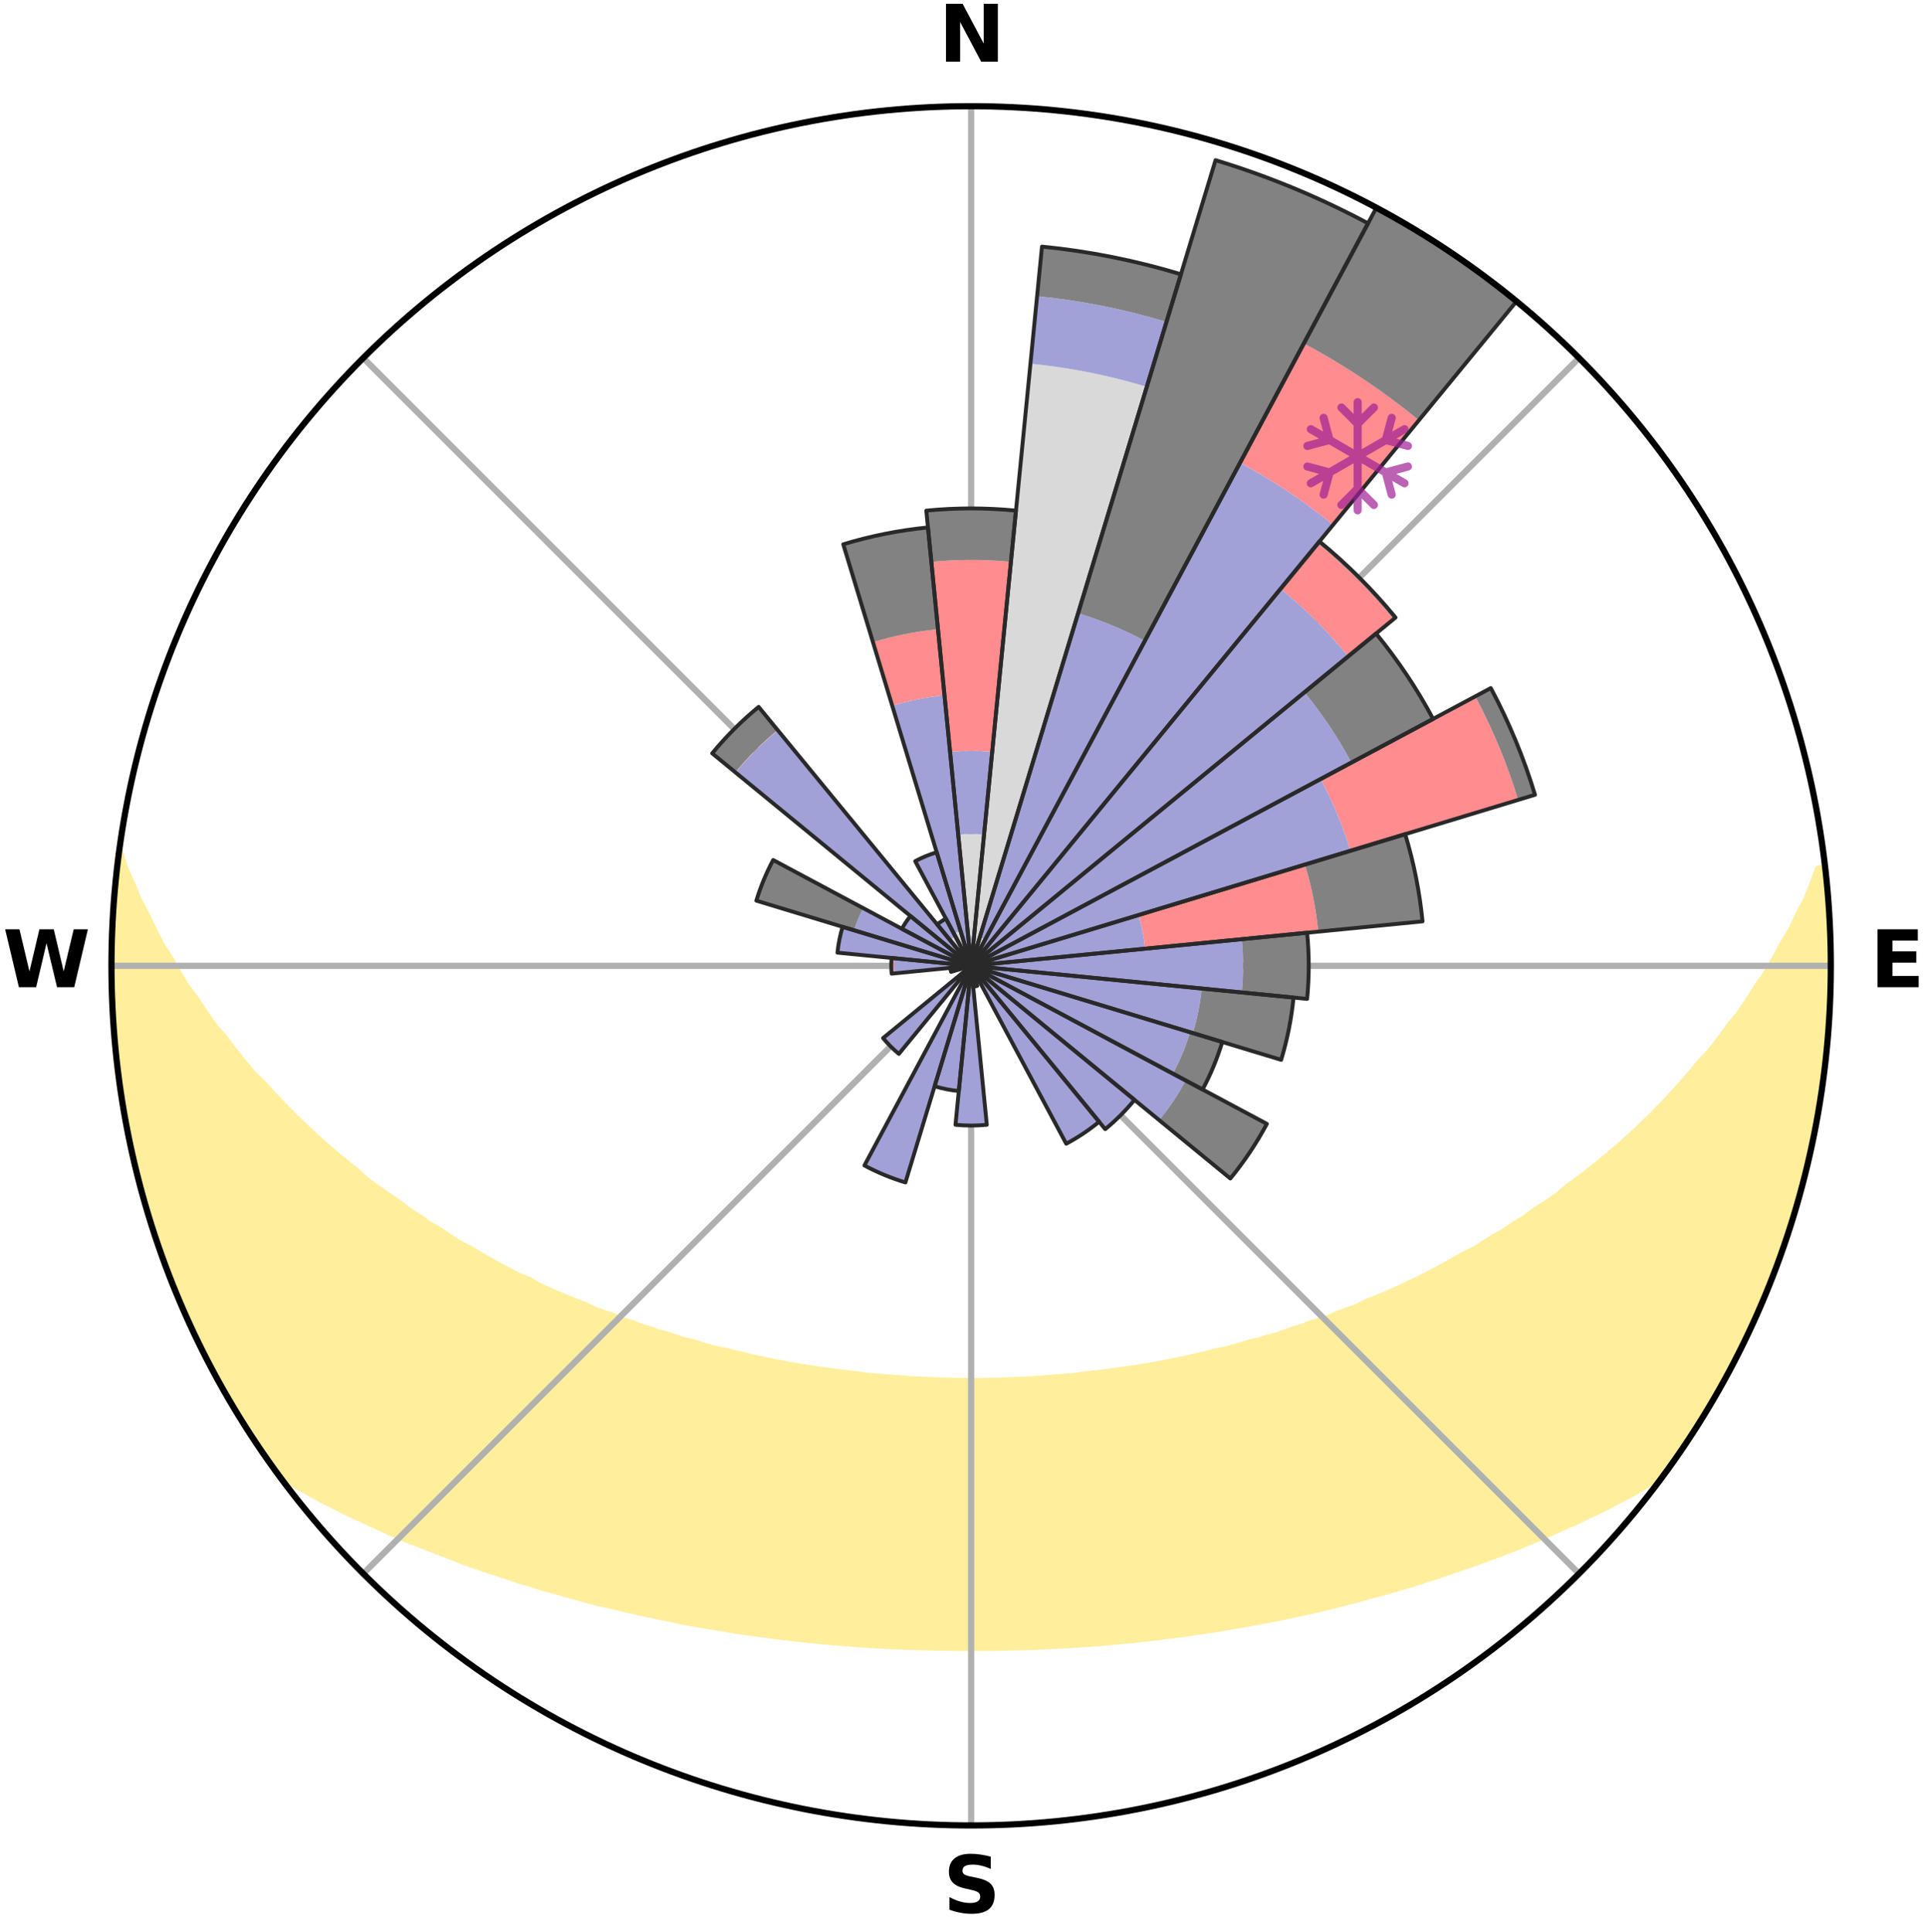<?xml version="1.0" encoding="utf-8" standalone="no"?>
<!DOCTYPE svg PUBLIC "-//W3C//DTD SVG 1.1//EN"
  "http://www.w3.org/Graphics/SVG/1.1/DTD/svg11.dtd">
<svg xmlns:xlink="http://www.w3.org/1999/xlink" width="248.41pt" height="249.158pt" viewBox="0 0 248.41 249.158" xmlns="http://www.w3.org/2000/svg" version="1.1">
 <title>Ski Rose for Le Markstein</title>
 <defs>
  <style type="text/css">*{stroke-linejoin: round; stroke-linecap: butt}</style>
 </defs>
 <g id="figure_1">
  <g id="patch_1">
   <path d="M 0 249.158 
L 248.41 249.158 
L 248.41 0 
L 0 0 
z
" style="fill: #ffffff"/>
  </g>
  <g id="axes_1">
   <g id="patch_2">
    <path d="M 236.135 124.579 
C 236.135 110.018 233.267 95.599 227.695 82.147 
C 222.122 68.695 213.955 56.471 203.659 46.175 
C 193.363 35.879 181.139 27.711 167.687 22.139 
C 154.235 16.567 139.815 13.699 125.255 13.699 
C 110.694 13.699 96.275 16.567 82.823 22.139 
C 69.371 27.711 57.147 35.879 46.851 46.175 
C 36.555 56.471 28.387 68.695 22.815 82.147 
C 17.243 95.599 14.375 110.018 14.375 124.579 
C 14.375 139.14 17.243 153.559 22.815 167.011 
C 28.387 180.463 36.555 192.687 46.851 202.983 
C 57.147 213.279 69.371 221.447 82.823 227.019 
C 96.275 232.591 110.694 235.459 125.255 235.459 
C 139.815 235.459 154.235 232.591 167.687 227.019 
C 181.139 221.447 193.363 213.279 203.659 202.983 
C 213.955 192.687 222.122 180.463 227.695 167.011 
C 233.267 153.559 236.135 139.14 236.135 124.579 
M 125.255 124.579 
C 125.255 124.579 125.255 124.579 125.255 124.579 
C 125.255 124.579 125.255 124.579 125.255 124.579 
C 125.255 124.579 125.255 124.579 125.255 124.579 
C 125.255 124.579 125.255 124.579 125.255 124.579 
C 125.255 124.579 125.255 124.579 125.255 124.579 
C 125.255 124.579 125.255 124.579 125.255 124.579 
C 125.255 124.579 125.255 124.579 125.255 124.579 
C 125.255 124.579 125.255 124.579 125.255 124.579 
C 125.255 124.579 125.255 124.579 125.255 124.579 
C 125.255 124.579 125.255 124.579 125.255 124.579 
C 125.255 124.579 125.255 124.579 125.255 124.579 
C 125.255 124.579 125.255 124.579 125.255 124.579 
C 125.255 124.579 125.255 124.579 125.255 124.579 
C 125.255 124.579 125.255 124.579 125.255 124.579 
C 125.255 124.579 125.255 124.579 125.255 124.579 
C 125.255 124.579 125.255 124.579 125.255 124.579 
z
" style="fill: #ffffff"/>
   </g>
   <g id="PolyCollection_1">
    <defs>
     <path id="mcfdc438961" d="M 235.285 -137.115 
L 234.569 -137.034 
L 233.845 -135.035 
L 233.055 -133.063 
L 232.011 -131.109 
L 231.113 -129.201 
L 229.971 -127.321 
L 228.99 -125.484 
L 227.974 -123.683 
L 226.719 -121.922 
L 225.637 -120.196 
L 224.525 -118.507 
L 223.181 -116.872 
L 222.014 -115.262 
L 220.822 -113.691 
L 219.405 -112.184 
L 218.168 -110.693 
L 216.91 -109.241 
L 215.632 -107.829 
L 214.337 -106.455 
L 213.024 -105.121 
L 211.696 -103.826 
L 210.354 -102.571 
L 208.998 -101.355 
L 207.631 -100.178 
L 206.254 -99.04 
L 204.868 -97.941 
L 203.473 -96.88 
L 202.072 -95.858 
L 200.844 -94.804 
L 199.431 -93.854 
L 198.015 -92.942 
L 196.768 -91.989 
L 195.346 -91.147 
L 194.09 -90.259 
L 192.668 -89.486 
L 191.407 -88.661 
L 190.143 -87.867 
L 188.725 -87.192 
L 187.462 -86.458 
L 186.199 -85.753 
L 184.937 -85.076 
L 183.676 -84.427 
L 182.418 -83.805 
L 181.163 -83.21 
L 179.911 -82.64 
L 178.663 -82.096 
L 177.421 -81.577 
L 176.184 -81.081 
L 175.069 -80.507 
L 173.841 -80.058 
L 172.621 -79.63 
L 171.513 -79.121 
L 170.305 -78.736 
L 169.105 -78.37 
L 168.009 -77.921 
L 166.824 -77.594 
L 165.736 -77.182 
L 164.65 -76.789 
L 163.488 -76.513 
L 162.413 -76.154 
L 161.268 -75.91 
L 160.204 -75.582 
L 159.144 -75.271 
L 158.088 -74.974 
L 156.977 -74.785 
L 155.934 -74.516 
L 154.895 -74.26 
L 153.861 -74.017 
L 152.832 -73.788 
L 151.808 -73.57 
L 150.79 -73.364 
L 149.776 -73.17 
L 148.767 -72.986 
L 147.763 -72.813 
L 146.764 -72.65 
L 145.771 -72.497 
L 144.781 -72.353 
L 143.797 -72.217 
L 142.817 -72.09 
L 141.842 -71.972 
L 140.871 -71.86 
L 139.904 -71.757 
L 138.953 -71.611 
L 137.992 -71.524 
L 137.035 -71.444 
L 136.08 -71.37 
L 135.129 -71.302 
L 134.186 -71.207 
L 133.239 -71.154 
L 132.295 -71.106 
L 131.352 -71.064 
L 130.411 -71.027 
L 129.473 -70.979 
L 128.535 -70.955 
L 127.597 -70.936 
L 126.66 -70.922 
L 125.723 -70.911 
L 124.787 -70.912 
L 123.85 -70.924 
L 122.913 -70.939 
L 121.975 -70.96 
L 121.037 -70.985 
L 120.099 -71.034 
L 119.159 -71.073 
L 118.216 -71.117 
L 117.272 -71.166 
L 116.331 -71.253 
L 115.383 -71.317 
L 114.433 -71.386 
L 113.479 -71.462 
L 112.522 -71.543 
L 111.562 -71.631 
L 110.612 -71.778 
L 109.646 -71.883 
L 108.675 -71.996 
L 107.701 -72.116 
L 106.722 -72.244 
L 105.739 -72.381 
L 104.751 -72.526 
L 103.758 -72.681 
L 102.76 -72.845 
L 101.758 -73.019 
L 100.75 -73.204 
L 99.738 -73.399 
L 98.72 -73.606 
L 97.697 -73.825 
L 96.67 -74.055 
L 95.637 -74.299 
L 94.6 -74.555 
L 93.558 -74.825 
L 92.449 -75.015 
L 91.395 -75.312 
L 90.336 -75.625 
L 89.273 -75.953 
L 88.131 -76.198 
L 87.057 -76.558 
L 85.979 -76.934 
L 84.813 -77.227 
L 83.726 -77.639 
L 82.543 -77.967 
L 81.448 -78.416 
L 80.251 -78.782 
L 79.149 -79.271 
L 77.938 -79.677 
L 76.72 -80.105 
L 75.609 -80.656 
L 74.381 -81.128 
L 73.146 -81.624 
L 71.905 -82.143 
L 70.66 -82.687 
L 69.41 -83.256 
L 68.293 -83.948 
L 66.901 -84.473 
L 65.642 -85.122 
L 64.382 -85.799 
L 63.121 -86.503 
L 61.86 -87.237 
L 60.6 -87.999 
L 59.183 -88.705 
L 57.924 -89.529 
L 56.668 -90.383 
L 55.25 -91.188 
L 54.001 -92.107 
L 52.585 -92.981 
L 51.347 -93.965 
L 49.939 -94.911 
L 48.535 -95.895 
L 47.137 -96.916 
L 45.929 -98.037 
L 44.547 -99.132 
L 43.175 -100.266 
L 41.812 -101.438 
L 40.461 -102.65 
L 39.122 -103.9 
L 37.798 -105.19 
L 36.489 -106.52 
L 35.197 -107.888 
L 33.924 -109.295 
L 32.468 -110.712 
L 31.234 -112.201 
L 30.021 -113.729 
L 28.832 -115.295 
L 27.465 -116.883 
L 26.327 -118.528 
L 25.218 -120.211 
L 23.934 -121.926 
L 22.885 -123.686 
L 21.87 -125.481 
L 20.688 -127.317 
L 19.748 -129.186 
L 18.849 -131.087 
L 17.801 -133.036 
L 17.005 -135.002 
L 16.088 -137.017 
L 15.435 -139.037 
L 15.435 -139.037 
L 15.435 -139.037 
L 15.123 -137.127 
L 14.942 -135.201 
L 14.793 -133.273 
L 14.677 -131.342 
L 14.497 -129.415 
L 14.447 -127.481 
L 14.429 -125.546 
L 14.524 -123.613 
L 14.476 -121.678 
L 14.556 -119.746 
L 14.582 -117.81 
L 14.808 -115.887 
L 14.891 -113.952 
L 15.096 -112.028 
L 15.331 -110.107 
L 15.595 -108.19 
L 15.98 -106.293 
L 16.306 -104.387 
L 16.661 -102.485 
L 17.047 -100.59 
L 17.462 -98.7 
L 17.908 -96.817 
L 18.479 -94.968 
L 18.986 -93.101 
L 19.524 -91.242 
L 20.187 -89.424 
L 20.787 -87.585 
L 21.417 -85.756 
L 22.139 -83.961 
L 22.832 -82.154 
L 23.646 -80.398 
L 24.402 -78.618 
L 25.19 -76.851 
L 26.07 -75.127 
L 26.927 -73.393 
L 27.819 -71.676 
L 28.811 -70.014 
L 29.778 -68.339 
L 30.725 -66.651 
L 31.762 -65.018 
L 32.805 -63.388 
L 33.894 -61.789 
L 34.993 -60.196 
L 36.304 -58.759 
L 38.099 -57.702 
L 39.919 -56.7 
L 41.696 -55.698 
L 43.539 -54.787 
L 45.332 -53.869 
L 47.185 -53.041 
L 48.982 -52.199 
L 50.778 -51.391 
L 52.572 -50.617 
L 54.41 -49.924 
L 56.196 -49.215 
L 57.977 -48.535 
L 59.711 -47.837 
L 61.482 -47.216 
L 63.246 -46.623 
L 65.003 -46.058 
L 66.714 -45.466 
L 68.457 -44.952 
L 70.16 -44.416 
L 71.888 -43.95 
L 73.574 -43.457 
L 75.259 -42.993 
L 76.933 -42.545 
L 78.628 -42.167 
L 80.292 -41.768 
L 81.946 -41.383 
L 83.596 -41.024 
L 85.236 -40.677 
L 86.872 -40.356 
L 88.483 -40.011 
L 90.105 -39.719 
L 91.722 -39.451 
L 93.33 -39.191 
L 94.921 -38.918 
L 96.519 -38.697 
L 98.109 -38.484 
L 99.686 -38.26 
L 101.267 -38.082 
L 102.835 -37.889 
L 104.405 -37.731 
L 105.965 -37.567 
L 107.522 -37.418 
L 109.08 -37.306 
L 110.63 -37.184 
L 112.179 -37.089 
L 113.724 -36.993 
L 115.266 -36.911 
L 116.808 -36.857 
L 118.347 -36.8 
L 119.883 -36.757 
L 121.419 -36.726 
L 122.954 -36.708 
L 124.488 -36.701 
L 126.022 -36.703 
L 127.556 -36.706 
L 129.091 -36.724 
L 130.626 -36.755 
L 132.164 -36.795 
L 133.702 -36.85 
L 135.242 -36.919 
L 136.785 -37.002 
L 138.332 -37.078 
L 139.879 -37.186 
L 141.432 -37.294 
L 142.986 -37.429 
L 144.542 -37.579 
L 146.109 -37.715 
L 147.673 -37.894 
L 149.247 -38.065 
L 150.82 -38.273 
L 152.407 -38.464 
L 153.988 -38.704 
L 155.584 -38.933 
L 157.189 -39.168 
L 158.785 -39.459 
L 160.398 -39.735 
L 162.022 -40.02 
L 163.649 -40.33 
L 165.287 -40.65 
L 166.928 -40.996 
L 168.579 -41.354 
L 170.233 -41.739 
L 171.898 -42.137 
L 173.565 -42.564 
L 175.243 -43.005 
L 176.923 -43.476 
L 178.643 -43.919 
L 180.34 -44.429 
L 182.076 -44.919 
L 183.781 -45.485 
L 185.531 -46.025 
L 187.252 -46.638 
L 189.016 -47.231 
L 190.786 -47.852 
L 192.563 -48.501 
L 194.345 -49.18 
L 196.132 -49.89 
L 197.923 -50.632 
L 199.716 -51.406 
L 201.512 -52.214 
L 203.36 -53.009 
L 205.156 -53.888 
L 207.009 -54.754 
L 208.796 -55.713 
L 210.629 -56.67 
L 212.389 -57.719 
L 214.188 -58.772 
L 215.515 -60.197 
L 216.627 -61.781 
L 217.703 -63.389 
L 218.734 -65.026 
L 219.776 -66.656 
L 220.777 -68.312 
L 221.755 -69.982 
L 222.695 -71.673 
L 223.579 -73.395 
L 224.381 -75.157 
L 225.295 -76.862 
L 226.107 -78.618 
L 226.917 -80.375 
L 227.68 -82.153 
L 228.396 -83.951 
L 229.064 -85.767 
L 229.685 -87.599 
L 230.367 -89.409 
L 230.947 -91.255 
L 231.553 -93.092 
L 232.03 -94.968 
L 232.589 -96.82 
L 232.939 -98.726 
L 233.395 -100.605 
L 233.832 -102.489 
L 234.228 -104.382 
L 234.574 -106.285 
L 234.893 -108.194 
L 235.171 -110.108 
L 235.411 -112.028 
L 235.613 -113.953 
L 235.78 -115.881 
L 235.909 -117.811 
L 236.001 -119.744 
L 236.063 -121.677 
L 236.083 -123.612 
L 236.068 -125.546 
L 236.018 -127.479 
L 235.942 -129.412 
L 235.825 -131.342 
L 235.675 -133.269 
L 235.5 -135.194 
L 235.285 -137.115 
z
" style="stroke: #ffee9c"/>
    </defs>
    <g clip-path="url(#p978e566a35)">
     <use xlink:href="#mcfdc438961" x="0" y="249.158" style="fill: #ffee9c; stroke: #ffee9c"/>
    </g>
   </g>
   <g id="matplotlib.axis_1">
    <g id="xtick_1">
     <g id="line2d_1">
      <path d="M 125.255 124.579 
L 125.255 13.699 
" clip-path="url(#p978e566a35)" style="fill: none; stroke: #b0b0b0; stroke-width: 0.8; stroke-linecap: square"/>
     </g>
     <g id="text_1">
      <!-- N -->
      <g transform="translate(121.07 7.958) scale(0.1 -0.1)">
       <defs>
        <path id="DejaVuSans-Bold-4e" d="M 588 4666 
L 1931 4666 
L 3628 1466 
L 3628 4666 
L 4769 4666 
L 4769 0 
L 3425 0 
L 1728 3200 
L 1728 0 
L 588 0 
L 588 4666 
z
" transform="scale(0.016)"/>
       </defs>
       <use xlink:href="#DejaVuSans-Bold-4e"/>
      </g>
     </g>
    </g>
    <g id="xtick_2">
     <g id="line2d_2">
      <path d="M 125.255 124.579 
L 203.659 46.175 
" clip-path="url(#p978e566a35)" style="fill: none; stroke: #b0b0b0; stroke-width: 0.8; stroke-linecap: square"/>
     </g>
    </g>
    <g id="xtick_3">
     <g id="line2d_3">
      <path d="M 125.255 124.579 
L 236.135 124.579 
" clip-path="url(#p978e566a35)" style="fill: none; stroke: #b0b0b0; stroke-width: 0.8; stroke-linecap: square"/>
     </g>
     <g id="text_2">
      <!-- E -->
      <g transform="translate(241.219 127.338) scale(0.1 -0.1)">
       <defs>
        <path id="DejaVuSans-Bold-45" d="M 588 4666 
L 3834 4666 
L 3834 3756 
L 1791 3756 
L 1791 2888 
L 3713 2888 
L 3713 1978 
L 1791 1978 
L 1791 909 
L 3903 909 
L 3903 0 
L 588 0 
L 588 4666 
z
" transform="scale(0.016)"/>
       </defs>
       <use xlink:href="#DejaVuSans-Bold-45"/>
      </g>
     </g>
    </g>
    <g id="xtick_4">
     <g id="line2d_4">
      <path d="M 125.255 124.579 
L 203.659 202.983 
" clip-path="url(#p978e566a35)" style="fill: none; stroke: #b0b0b0; stroke-width: 0.8; stroke-linecap: square"/>
     </g>
    </g>
    <g id="xtick_5">
     <g id="line2d_5">
      <path d="M 125.255 124.579 
L 125.255 235.459 
" clip-path="url(#p978e566a35)" style="fill: none; stroke: #b0b0b0; stroke-width: 0.8; stroke-linecap: square"/>
     </g>
     <g id="text_3">
      <!-- S -->
      <g transform="translate(121.654 246.718) scale(0.1 -0.1)">
       <defs>
        <path id="DejaVuSans-Bold-53" d="M 3834 4519 
L 3834 3531 
Q 3450 3703 3084 3790 
Q 2719 3878 2394 3878 
Q 1963 3878 1756 3759 
Q 1550 3641 1550 3391 
Q 1550 3203 1689 3098 
Q 1828 2994 2194 2919 
L 2706 2816 
Q 3484 2659 3812 2340 
Q 4141 2022 4141 1434 
Q 4141 663 3683 286 
Q 3225 -91 2284 -91 
Q 1841 -91 1394 -6 
Q 947 78 500 244 
L 500 1259 
Q 947 1022 1364 901 
Q 1781 781 2169 781 
Q 2563 781 2772 912 
Q 2981 1044 2981 1288 
Q 2981 1506 2839 1625 
Q 2697 1744 2272 1838 
L 1806 1941 
Q 1106 2091 782 2419 
Q 459 2747 459 3303 
Q 459 4000 909 4375 
Q 1359 4750 2203 4750 
Q 2588 4750 2994 4692 
Q 3400 4634 3834 4519 
z
" transform="scale(0.016)"/>
       </defs>
       <use xlink:href="#DejaVuSans-Bold-53"/>
      </g>
     </g>
    </g>
    <g id="xtick_6">
     <g id="line2d_6">
      <path d="M 125.255 124.579 
L 46.851 202.983 
" clip-path="url(#p978e566a35)" style="fill: none; stroke: #b0b0b0; stroke-width: 0.8; stroke-linecap: square"/>
     </g>
    </g>
    <g id="xtick_7">
     <g id="line2d_7">
      <path d="M 125.255 124.579 
L 14.375 124.579 
" clip-path="url(#p978e566a35)" style="fill: none; stroke: #b0b0b0; stroke-width: 0.8; stroke-linecap: square"/>
     </g>
     <g id="text_4">
      <!-- W -->
      <g transform="translate(0.36 127.338) scale(0.1 -0.1)">
       <defs>
        <path id="DejaVuSans-Bold-57" d="M 191 4666 
L 1344 4666 
L 2150 1275 
L 2950 4666 
L 4109 4666 
L 4909 1275 
L 5716 4666 
L 6859 4666 
L 5759 0 
L 4372 0 
L 3525 3547 
L 2688 0 
L 1300 0 
L 191 4666 
z
" transform="scale(0.016)"/>
       </defs>
       <use xlink:href="#DejaVuSans-Bold-57"/>
      </g>
     </g>
    </g>
    <g id="xtick_8">
     <g id="line2d_8">
      <path d="M 125.255 124.579 
L 46.851 46.175 
" clip-path="url(#p978e566a35)" style="fill: none; stroke: #b0b0b0; stroke-width: 0.8; stroke-linecap: square"/>
     </g>
    </g>
   </g>
   <g id="matplotlib.axis_2"/>
   <g id="patch_3">
    <path d="M 125.255 124.579 
C 125.255 124.579 125.255 124.579 125.255 124.579 
C 125.255 124.579 125.255 124.579 125.255 124.579 
L 126.922 107.657 
C 126.368 107.602 125.811 107.575 125.255 107.575 
C 124.698 107.575 124.142 107.602 123.588 107.657 
z
" clip-path="url(#p978e566a35)" style="fill: #d9d9d9"/>
   </g>
   <g id="patch_4">
    <path d="M 125.255 124.579 
C 125.255 124.579 125.255 124.579 125.255 124.579 
C 125.255 124.579 125.255 124.579 125.255 124.579 
L 147.909 49.898 
C 145.465 49.157 142.985 48.536 140.48 48.037 
C 137.975 47.539 135.446 47.164 132.904 46.913 
z
" clip-path="url(#p978e566a35)" style="fill: #d9d9d9"/>
   </g>
   <g id="patch_5">
    <path d="M 125.255 124.579 
C 125.255 124.579 125.255 124.579 125.255 124.579 
C 125.255 124.579 125.255 124.579 125.255 124.579 
L 127.059 121.205 
C 126.948 121.146 126.835 121.092 126.719 121.044 
C 126.603 120.996 126.485 120.954 126.366 120.918 
z
" clip-path="url(#p978e566a35)" style="fill: #d9d9d9"/>
   </g>
   <g id="patch_6">
    <path d="M 125.255 124.579 
C 125.255 124.579 125.255 124.579 125.255 124.579 
C 125.255 124.579 125.255 124.579 125.255 124.579 
L 125.255 124.579 
C 125.255 124.579 125.255 124.579 125.255 124.579 
C 125.255 124.579 125.255 124.579 125.255 124.579 
z
" clip-path="url(#p978e566a35)" style="fill: #d9d9d9"/>
   </g>
   <g id="patch_7">
    <path d="M 125.255 124.579 
C 125.255 124.579 125.255 124.579 125.255 124.579 
C 125.255 124.579 125.255 124.579 125.255 124.579 
L 127.346 122.863 
C 127.29 122.794 127.231 122.729 127.168 122.666 
C 127.105 122.603 127.04 122.544 126.971 122.488 
z
" clip-path="url(#p978e566a35)" style="fill: #d9d9d9"/>
   </g>
   <g id="patch_8">
    <path d="M 125.255 124.579 
C 125.255 124.579 125.255 124.579 125.255 124.579 
C 125.255 124.579 125.255 124.579 125.255 124.579 
L 125.255 124.579 
C 125.255 124.579 125.255 124.579 125.255 124.579 
C 125.255 124.579 125.255 124.579 125.255 124.579 
z
" clip-path="url(#p978e566a35)" style="fill: #d9d9d9"/>
   </g>
   <g id="patch_9">
    <path d="M 125.255 124.579 
C 125.255 124.579 125.255 124.579 125.255 124.579 
C 125.255 124.579 125.255 124.579 125.255 124.579 
L 125.255 124.579 
C 125.255 124.579 125.255 124.579 125.255 124.579 
C 125.255 124.579 125.255 124.579 125.255 124.579 
z
" clip-path="url(#p978e566a35)" style="fill: #d9d9d9"/>
   </g>
   <g id="patch_10">
    <path d="M 125.255 124.579 
C 125.255 124.579 125.255 124.579 125.255 124.579 
C 125.255 124.579 125.255 124.579 125.255 124.579 
L 125.255 124.579 
C 125.255 124.579 125.255 124.579 125.255 124.579 
C 125.255 124.579 125.255 124.579 125.255 124.579 
z
" clip-path="url(#p978e566a35)" style="fill: #d9d9d9"/>
   </g>
   <g id="patch_11">
    <path d="M 125.255 124.579 
C 125.255 124.579 125.255 124.579 125.255 124.579 
C 125.255 124.579 125.255 124.579 125.255 124.579 
L 125.255 124.579 
C 125.255 124.579 125.255 124.579 125.255 124.579 
C 125.255 124.579 125.255 124.579 125.255 124.579 
z
" clip-path="url(#p978e566a35)" style="fill: #d9d9d9"/>
   </g>
   <g id="patch_12">
    <path d="M 125.255 124.579 
C 125.255 124.579 125.255 124.579 125.255 124.579 
C 125.255 124.579 125.255 124.579 125.255 124.579 
L 125.255 124.579 
C 125.255 124.579 125.255 124.579 125.255 124.579 
C 125.255 124.579 125.255 124.579 125.255 124.579 
z
" clip-path="url(#p978e566a35)" style="fill: #d9d9d9"/>
   </g>
   <g id="patch_13">
    <path d="M 125.255 124.579 
C 125.255 124.579 125.255 124.579 125.255 124.579 
C 125.255 124.579 125.255 124.579 125.255 124.579 
L 125.255 124.579 
C 125.255 124.579 125.255 124.579 125.255 124.579 
C 125.255 124.579 125.255 124.579 125.255 124.579 
z
" clip-path="url(#p978e566a35)" style="fill: #d9d9d9"/>
   </g>
   <g id="patch_14">
    <path d="M 125.255 124.579 
C 125.255 124.579 125.255 124.579 125.255 124.579 
C 125.255 124.579 125.255 124.579 125.255 124.579 
L 125.255 124.579 
C 125.255 124.579 125.255 124.579 125.255 124.579 
C 125.255 124.579 125.255 124.579 125.255 124.579 
z
" clip-path="url(#p978e566a35)" style="fill: #d9d9d9"/>
   </g>
   <g id="patch_15">
    <path d="M 125.255 124.579 
C 125.255 124.579 125.255 124.579 125.255 124.579 
C 125.255 124.579 125.255 124.579 125.255 124.579 
L 125.255 124.579 
C 125.255 124.579 125.255 124.579 125.255 124.579 
C 125.255 124.579 125.255 124.579 125.255 124.579 
z
" clip-path="url(#p978e566a35)" style="fill: #d9d9d9"/>
   </g>
   <g id="patch_16">
    <path d="M 125.255 124.579 
C 125.255 124.579 125.255 124.579 125.255 124.579 
C 125.255 124.579 125.255 124.579 125.255 124.579 
L 125.255 124.579 
C 125.255 124.579 125.255 124.579 125.255 124.579 
C 125.255 124.579 125.255 124.579 125.255 124.579 
z
" clip-path="url(#p978e566a35)" style="fill: #d9d9d9"/>
   </g>
   <g id="patch_17">
    <path d="M 125.255 124.579 
C 125.255 124.579 125.255 124.579 125.255 124.579 
C 125.255 124.579 125.255 124.579 125.255 124.579 
L 125.255 124.579 
C 125.255 124.579 125.255 124.579 125.255 124.579 
C 125.255 124.579 125.255 124.579 125.255 124.579 
z
" clip-path="url(#p978e566a35)" style="fill: #d9d9d9"/>
   </g>
   <g id="patch_18">
    <path d="M 125.255 124.579 
C 125.255 124.579 125.255 124.579 125.255 124.579 
C 125.255 124.579 125.255 124.579 125.255 124.579 
L 125.52 127.272 
C 125.608 127.263 125.696 127.25 125.783 127.233 
C 125.87 127.215 125.955 127.194 126.04 127.168 
z
" clip-path="url(#p978e566a35)" style="fill: #d9d9d9"/>
   </g>
   <g id="patch_19">
    <path d="M 125.255 124.579 
C 125.255 124.579 125.255 124.579 125.255 124.579 
C 125.255 124.579 125.255 124.579 125.255 124.579 
L 125.255 124.579 
C 125.255 124.579 125.255 124.579 125.255 124.579 
C 125.255 124.579 125.255 124.579 125.255 124.579 
z
" clip-path="url(#p978e566a35)" style="fill: #d9d9d9"/>
   </g>
   <g id="patch_20">
    <path d="M 125.255 124.579 
C 125.255 124.579 125.255 124.579 125.255 124.579 
C 125.255 124.579 125.255 124.579 125.255 124.579 
L 125.255 124.579 
C 125.255 124.579 125.255 124.579 125.255 124.579 
C 125.255 124.579 125.255 124.579 125.255 124.579 
z
" clip-path="url(#p978e566a35)" style="fill: #d9d9d9"/>
   </g>
   <g id="patch_21">
    <path d="M 125.255 124.579 
C 125.255 124.579 125.255 124.579 125.255 124.579 
C 125.255 124.579 125.255 124.579 125.255 124.579 
L 125.255 124.579 
C 125.255 124.579 125.255 124.579 125.255 124.579 
C 125.255 124.579 125.255 124.579 125.255 124.579 
z
" clip-path="url(#p978e566a35)" style="fill: #d9d9d9"/>
   </g>
   <g id="patch_22">
    <path d="M 125.255 124.579 
C 125.255 124.579 125.255 124.579 125.255 124.579 
C 125.255 124.579 125.255 124.579 125.255 124.579 
L 125.255 124.579 
C 125.255 124.579 125.255 124.579 125.255 124.579 
C 125.255 124.579 125.255 124.579 125.255 124.579 
z
" clip-path="url(#p978e566a35)" style="fill: #d9d9d9"/>
   </g>
   <g id="patch_23">
    <path d="M 125.255 124.579 
C 125.255 124.579 125.255 124.579 125.255 124.579 
C 125.255 124.579 125.255 124.579 125.255 124.579 
L 125.255 124.579 
C 125.255 124.579 125.255 124.579 125.255 124.579 
C 125.255 124.579 125.255 124.579 125.255 124.579 
z
" clip-path="url(#p978e566a35)" style="fill: #d9d9d9"/>
   </g>
   <g id="patch_24">
    <path d="M 125.255 124.579 
C 125.255 124.579 125.255 124.579 125.255 124.579 
C 125.255 124.579 125.255 124.579 125.255 124.579 
L 125.255 124.579 
C 125.255 124.579 125.255 124.579 125.255 124.579 
C 125.255 124.579 125.255 124.579 125.255 124.579 
z
" clip-path="url(#p978e566a35)" style="fill: #d9d9d9"/>
   </g>
   <g id="patch_25">
    <path d="M 125.255 124.579 
C 125.255 124.579 125.255 124.579 125.255 124.579 
C 125.255 124.579 125.255 124.579 125.255 124.579 
L 125.255 124.579 
C 125.255 124.579 125.255 124.579 125.255 124.579 
C 125.255 124.579 125.255 124.579 125.255 124.579 
z
" clip-path="url(#p978e566a35)" style="fill: #d9d9d9"/>
   </g>
   <g id="patch_26">
    <path d="M 125.255 124.579 
C 125.255 124.579 125.255 124.579 125.255 124.579 
C 125.255 124.579 125.255 124.579 125.255 124.579 
L 125.255 124.579 
C 125.255 124.579 125.255 124.579 125.255 124.579 
C 125.255 124.579 125.255 124.579 125.255 124.579 
z
" clip-path="url(#p978e566a35)" style="fill: #d9d9d9"/>
   </g>
   <g id="patch_27">
    <path d="M 125.255 124.579 
C 125.255 124.579 125.255 124.579 125.255 124.579 
C 125.255 124.579 125.255 124.579 125.255 124.579 
L 125.255 124.579 
C 125.255 124.579 125.255 124.579 125.255 124.579 
C 125.255 124.579 125.255 124.579 125.255 124.579 
z
" clip-path="url(#p978e566a35)" style="fill: #d9d9d9"/>
   </g>
   <g id="patch_28">
    <path d="M 125.255 124.579 
C 125.255 124.579 125.255 124.579 125.255 124.579 
C 125.255 124.579 125.255 124.579 125.255 124.579 
L 123.424 124.024 
C 123.406 124.084 123.391 124.144 123.378 124.206 
C 123.366 124.267 123.357 124.329 123.351 124.392 
z
" clip-path="url(#p978e566a35)" style="fill: #d9d9d9"/>
   </g>
   <g id="patch_29">
    <path d="M 125.255 124.579 
C 125.255 124.579 125.255 124.579 125.255 124.579 
C 125.255 124.579 125.255 124.579 125.255 124.579 
L 125.255 124.579 
C 125.255 124.579 125.255 124.579 125.255 124.579 
C 125.255 124.579 125.255 124.579 125.255 124.579 
z
" clip-path="url(#p978e566a35)" style="fill: #d9d9d9"/>
   </g>
   <g id="patch_30">
    <path d="M 125.255 124.579 
C 125.255 124.579 125.255 124.579 125.255 124.579 
C 125.255 124.579 125.255 124.579 125.255 124.579 
L 125.255 124.579 
C 125.255 124.579 125.255 124.579 125.255 124.579 
C 125.255 124.579 125.255 124.579 125.255 124.579 
z
" clip-path="url(#p978e566a35)" style="fill: #d9d9d9"/>
   </g>
   <g id="patch_31">
    <path d="M 125.255 124.579 
C 125.255 124.579 125.255 124.579 125.255 124.579 
C 125.255 124.579 125.255 124.579 125.255 124.579 
L 125.255 124.579 
C 125.255 124.579 125.255 124.579 125.255 124.579 
C 125.255 124.579 125.255 124.579 125.255 124.579 
z
" clip-path="url(#p978e566a35)" style="fill: #d9d9d9"/>
   </g>
   <g id="patch_32">
    <path d="M 125.255 124.579 
C 125.255 124.579 125.255 124.579 125.255 124.579 
C 125.255 124.579 125.255 124.579 125.255 124.579 
L 123.238 120.806 
C 123.115 120.872 122.995 120.944 122.878 121.022 
C 122.762 121.1 122.649 121.183 122.541 121.272 
z
" clip-path="url(#p978e566a35)" style="fill: #d9d9d9"/>
   </g>
   <g id="patch_33">
    <path d="M 125.255 124.579 
C 125.255 124.579 125.255 124.579 125.255 124.579 
C 125.255 124.579 125.255 124.579 125.255 124.579 
L 123.895 120.095 
C 123.748 120.139 123.603 120.191 123.462 120.25 
C 123.32 120.308 123.181 120.374 123.046 120.446 
z
" clip-path="url(#p978e566a35)" style="fill: #d9d9d9"/>
   </g>
   <g id="patch_34">
    <path d="M 125.255 124.579 
C 125.255 124.579 125.255 124.579 125.255 124.579 
C 125.255 124.579 125.255 124.579 125.255 124.579 
L 125.255 124.579 
C 125.255 124.579 125.255 124.579 125.255 124.579 
C 125.255 124.579 125.255 124.579 125.255 124.579 
z
" clip-path="url(#p978e566a35)" style="fill: #d9d9d9"/>
   </g>
   <g id="patch_35">
    <path d="M 123.588 107.657 
C 124.142 107.602 124.698 107.575 125.255 107.575 
C 125.811 107.575 126.368 107.602 126.922 107.657 
L 127.972 96.988 
C 127.069 96.899 126.162 96.855 125.255 96.855 
C 124.347 96.855 123.44 96.899 122.537 96.988 
z
" clip-path="url(#p978e566a35)" style="fill: #a1a1d8"/>
   </g>
   <g id="patch_36">
    <path d="M 132.904 46.913 
C 135.446 47.164 137.975 47.539 140.48 48.037 
C 142.985 48.536 145.465 49.157 147.909 49.898 
L 150.449 41.526 
C 147.73 40.701 144.973 40.011 142.187 39.456 
C 139.401 38.902 136.589 38.485 133.762 38.207 
z
" clip-path="url(#p978e566a35)" style="fill: #a1a1d8"/>
   </g>
   <g id="patch_37">
    <path d="M 126.366 120.918 
C 126.485 120.954 126.603 120.996 126.719 121.044 
C 126.835 121.092 126.948 121.146 127.059 121.205 
L 147.656 82.669 
C 146.285 81.936 144.878 81.27 143.441 80.675 
C 142.004 80.08 140.538 79.555 139.05 79.104 
z
" clip-path="url(#p978e566a35)" style="fill: #a1a1d8"/>
   </g>
   <g id="patch_38">
    <path d="M 125.255 124.579 
C 125.255 124.579 125.255 124.579 125.255 124.579 
C 125.255 124.579 125.255 124.579 125.255 124.579 
L 171.931 67.705 
C 170.069 66.177 168.133 64.741 166.131 63.403 
C 164.129 62.065 162.062 60.827 159.938 59.691 
z
" clip-path="url(#p978e566a35)" style="fill: #a1a1d8"/>
   </g>
   <g id="patch_39">
    <path d="M 126.971 122.488 
C 127.04 122.544 127.105 122.603 127.168 122.666 
C 127.231 122.729 127.29 122.794 127.346 122.863 
L 173.901 84.656 
C 172.594 83.064 171.21 81.537 169.753 80.08 
C 168.297 78.624 166.77 77.24 165.178 75.933 
z
" clip-path="url(#p978e566a35)" style="fill: #a1a1d8"/>
   </g>
   <g id="patch_40">
    <path d="M 125.255 124.579 
C 125.255 124.579 125.255 124.579 125.255 124.579 
C 125.255 124.579 125.255 124.579 125.255 124.579 
L 174.301 98.363 
C 173.443 96.758 172.507 95.196 171.495 93.682 
C 170.484 92.169 169.399 90.706 168.244 89.299 
z
" clip-path="url(#p978e566a35)" style="fill: #a1a1d8"/>
   </g>
   <g id="patch_41">
    <path d="M 125.255 124.579 
C 125.255 124.579 125.255 124.579 125.255 124.579 
C 125.255 124.579 125.255 124.579 125.255 124.579 
L 174.174 109.739 
C 173.689 108.138 173.125 106.562 172.484 105.016 
C 171.844 103.47 171.128 101.957 170.339 100.481 
z
" clip-path="url(#p978e566a35)" style="fill: #a1a1d8"/>
   </g>
   <g id="patch_42">
    <path d="M 125.255 124.579 
C 125.255 124.579 125.255 124.579 125.255 124.579 
C 125.255 124.579 125.255 124.579 125.255 124.579 
L 147.702 122.368 
C 147.63 121.633 147.521 120.903 147.377 120.179 
C 147.233 119.455 147.054 118.738 146.839 118.031 
z
" clip-path="url(#p978e566a35)" style="fill: #a1a1d8"/>
   </g>
   <g id="patch_43">
    <path d="M 125.255 124.579 
C 125.255 124.579 125.255 124.579 125.255 124.579 
C 125.255 124.579 125.255 124.579 125.255 124.579 
L 160.155 128.016 
C 160.267 126.874 160.323 125.727 160.323 124.579 
C 160.323 123.431 160.267 122.284 160.155 121.142 
z
" clip-path="url(#p978e566a35)" style="fill: #a1a1d8"/>
   </g>
   <g id="patch_44">
    <path d="M 125.255 124.579 
C 125.255 124.579 125.255 124.579 125.255 124.579 
C 125.255 124.579 125.255 124.579 125.255 124.579 
L 153.852 133.254 
C 154.136 132.318 154.374 131.369 154.565 130.409 
C 154.756 129.45 154.899 128.482 154.995 127.508 
z
" clip-path="url(#p978e566a35)" style="fill: #a1a1d8"/>
   </g>
   <g id="patch_45">
    <path d="M 125.255 124.579 
C 125.255 124.579 125.255 124.579 125.255 124.579 
C 125.255 124.579 125.255 124.579 125.255 124.579 
L 151.284 138.492 
C 151.74 137.64 152.153 136.766 152.523 135.874 
C 152.892 134.981 153.218 134.071 153.499 133.147 
z
" clip-path="url(#p978e566a35)" style="fill: #a1a1d8"/>
   </g>
   <g id="patch_46">
    <path d="M 125.255 124.579 
C 125.255 124.579 125.255 124.579 125.255 124.579 
C 125.255 124.579 125.255 124.579 125.255 124.579 
L 149.51 144.485 
C 150.162 143.691 150.774 142.866 151.345 142.012 
C 151.915 141.158 152.444 140.276 152.928 139.371 
z
" clip-path="url(#p978e566a35)" style="fill: #a1a1d8"/>
   </g>
   <g id="patch_47">
    <path d="M 125.255 124.579 
C 125.255 124.579 125.255 124.579 125.255 124.579 
C 125.255 124.579 125.255 124.579 125.255 124.579 
L 142.547 145.65 
C 143.237 145.084 143.898 144.484 144.529 143.853 
C 145.16 143.223 145.76 142.561 146.326 141.871 
z
" clip-path="url(#p978e566a35)" style="fill: #a1a1d8"/>
   </g>
   <g id="patch_48">
    <path d="M 125.255 124.579 
C 125.255 124.579 125.255 124.579 125.255 124.579 
C 125.255 124.579 125.255 124.579 125.255 124.579 
L 137.521 147.528 
C 138.272 147.127 139.003 146.688 139.712 146.215 
C 140.42 145.742 141.104 145.234 141.763 144.694 
z
" clip-path="url(#p978e566a35)" style="fill: #a1a1d8"/>
   </g>
   <g id="patch_49">
    <path d="M 125.255 124.579 
C 125.255 124.579 125.255 124.579 125.255 124.579 
C 125.255 124.579 125.255 124.579 125.255 124.579 
L 125.81 126.41 
C 125.87 126.392 125.929 126.371 125.987 126.347 
C 126.045 126.323 126.101 126.296 126.157 126.266 
z
" clip-path="url(#p978e566a35)" style="fill: #a1a1d8"/>
   </g>
   <g id="patch_50">
    <path d="M 126.04 127.168 
C 125.955 127.194 125.87 127.215 125.783 127.233 
C 125.696 127.25 125.608 127.263 125.52 127.272 
L 125.52 127.272 
C 125.608 127.263 125.696 127.25 125.783 127.233 
C 125.87 127.215 125.955 127.194 126.04 127.168 
z
" clip-path="url(#p978e566a35)" style="fill: #a1a1d8"/>
   </g>
   <g id="patch_51">
    <path d="M 125.255 124.579 
C 125.255 124.579 125.255 124.579 125.255 124.579 
C 125.255 124.579 125.255 124.579 125.255 124.579 
L 123.235 145.085 
C 123.906 145.151 124.58 145.184 125.255 145.184 
C 125.929 145.184 126.603 145.151 127.275 145.085 
z
" clip-path="url(#p978e566a35)" style="fill: #a1a1d8"/>
   </g>
   <g id="patch_52">
    <path d="M 125.255 124.579 
C 125.255 124.579 125.255 124.579 125.255 124.579 
C 125.255 124.579 125.255 124.579 125.255 124.579 
L 120.542 140.114 
C 121.051 140.268 121.567 140.397 122.088 140.501 
C 122.609 140.604 123.135 140.682 123.664 140.734 
z
" clip-path="url(#p978e566a35)" style="fill: #a1a1d8"/>
   </g>
   <g id="patch_53">
    <path d="M 125.255 124.579 
C 125.255 124.579 125.255 124.579 125.255 124.579 
C 125.255 124.579 125.255 124.579 125.255 124.579 
L 111.489 150.334 
C 112.332 150.784 113.196 151.193 114.079 151.559 
C 114.962 151.925 115.863 152.247 116.778 152.525 
z
" clip-path="url(#p978e566a35)" style="fill: #a1a1d8"/>
   </g>
   <g id="patch_54">
    <path d="M 125.255 124.579 
C 125.255 124.579 125.255 124.579 125.255 124.579 
C 125.255 124.579 125.255 124.579 125.255 124.579 
L 125.255 124.579 
C 125.255 124.579 125.255 124.579 125.255 124.579 
C 125.255 124.579 125.255 124.579 125.255 124.579 
z
" clip-path="url(#p978e566a35)" style="fill: #a1a1d8"/>
   </g>
   <g id="patch_55">
    <path d="M 125.255 124.579 
C 125.255 124.579 125.255 124.579 125.255 124.579 
C 125.255 124.579 125.255 124.579 125.255 124.579 
L 113.895 133.902 
C 114.2 134.273 114.524 134.63 114.864 134.97 
C 115.204 135.31 115.561 135.633 115.932 135.939 
z
" clip-path="url(#p978e566a35)" style="fill: #a1a1d8"/>
   </g>
   <g id="patch_56">
    <path d="M 125.255 124.579 
C 125.255 124.579 125.255 124.579 125.255 124.579 
C 125.255 124.579 125.255 124.579 125.255 124.579 
L 125.255 124.579 
C 125.255 124.579 125.255 124.579 125.255 124.579 
C 125.255 124.579 125.255 124.579 125.255 124.579 
z
" clip-path="url(#p978e566a35)" style="fill: #a1a1d8"/>
   </g>
   <g id="patch_57">
    <path d="M 125.255 124.579 
C 125.255 124.579 125.255 124.579 125.255 124.579 
C 125.255 124.579 125.255 124.579 125.255 124.579 
L 125.255 124.579 
C 125.255 124.579 125.255 124.579 125.255 124.579 
C 125.255 124.579 125.255 124.579 125.255 124.579 
z
" clip-path="url(#p978e566a35)" style="fill: #a1a1d8"/>
   </g>
   <g id="patch_58">
    <path d="M 125.255 124.579 
C 125.255 124.579 125.255 124.579 125.255 124.579 
C 125.255 124.579 125.255 124.579 125.255 124.579 
L 122.562 124.844 
C 122.571 124.932 122.584 125.02 122.601 125.107 
C 122.619 125.194 122.64 125.28 122.666 125.364 
z
" clip-path="url(#p978e566a35)" style="fill: #a1a1d8"/>
   </g>
   <g id="patch_59">
    <path d="M 125.255 124.579 
C 125.255 124.579 125.255 124.579 125.255 124.579 
C 125.255 124.579 125.255 124.579 125.255 124.579 
L 115.362 123.605 
C 115.33 123.928 115.314 124.254 115.314 124.579 
C 115.314 124.904 115.33 125.23 115.362 125.553 
z
" clip-path="url(#p978e566a35)" style="fill: #a1a1d8"/>
   </g>
   <g id="patch_60">
    <path d="M 123.351 124.392 
C 123.357 124.329 123.366 124.267 123.378 124.206 
C 123.391 124.144 123.406 124.084 123.424 124.024 
L 108.677 119.55 
C 108.512 120.093 108.374 120.643 108.263 121.199 
C 108.153 121.755 108.07 122.317 108.014 122.881 
z
" clip-path="url(#p978e566a35)" style="fill: #a1a1d8"/>
   </g>
   <g id="patch_61">
    <path d="M 125.255 124.579 
C 125.255 124.579 125.255 124.579 125.255 124.579 
C 125.255 124.579 125.255 124.579 125.255 124.579 
L 111.341 117.142 
C 111.098 117.598 110.877 118.065 110.68 118.542 
C 110.482 119.019 110.308 119.505 110.158 119.999 
z
" clip-path="url(#p978e566a35)" style="fill: #a1a1d8"/>
   </g>
   <g id="patch_62">
    <path d="M 125.255 124.579 
C 125.255 124.579 125.255 124.579 125.255 124.579 
C 125.255 124.579 125.255 124.579 125.255 124.579 
L 117.429 118.157 
C 117.219 118.413 117.022 118.679 116.838 118.955 
C 116.653 119.23 116.483 119.515 116.327 119.807 
z
" clip-path="url(#p978e566a35)" style="fill: #a1a1d8"/>
   </g>
   <g id="patch_63">
    <path d="M 125.255 124.579 
C 125.255 124.579 125.255 124.579 125.255 124.579 
C 125.255 124.579 125.255 124.579 125.255 124.579 
L 100.323 94.199 
C 99.328 95.015 98.374 95.879 97.465 96.789 
C 96.555 97.699 95.691 98.652 94.875 99.647 
z
" clip-path="url(#p978e566a35)" style="fill: #a1a1d8"/>
   </g>
   <g id="patch_64">
    <path d="M 122.541 121.272 
C 122.649 121.183 122.762 121.1 122.878 121.022 
C 122.995 120.944 123.115 120.872 123.238 120.806 
L 122.003 118.496 
C 121.804 118.602 121.61 118.718 121.423 118.844 
C 121.235 118.969 121.053 119.104 120.879 119.247 
z
" clip-path="url(#p978e566a35)" style="fill: #a1a1d8"/>
   </g>
   <g id="patch_65">
    <path d="M 123.046 120.446 
C 123.181 120.374 123.32 120.308 123.462 120.25 
C 123.603 120.191 123.748 120.139 123.895 120.095 
L 120.812 109.933 
C 120.333 110.078 119.861 110.247 119.398 110.439 
C 118.935 110.631 118.482 110.845 118.04 111.081 
z
" clip-path="url(#p978e566a35)" style="fill: #a1a1d8"/>
   </g>
   <g id="patch_66">
    <path d="M 125.255 124.579 
C 125.255 124.579 125.255 124.579 125.255 124.579 
C 125.255 124.579 125.255 124.579 125.255 124.579 
L 121.818 89.679 
C 120.675 89.792 119.539 89.96 118.413 90.184 
C 117.288 90.408 116.173 90.687 115.075 91.021 
z
" clip-path="url(#p978e566a35)" style="fill: #a1a1d8"/>
   </g>
   <g id="patch_67">
    <path d="M 122.537 96.988 
C 123.44 96.899 124.347 96.855 125.255 96.855 
C 126.162 96.855 127.069 96.899 127.972 96.988 
L 130.387 72.472 
C 128.681 72.304 126.969 72.22 125.255 72.22 
C 123.541 72.22 121.828 72.304 120.123 72.472 
z
" clip-path="url(#p978e566a35)" style="fill: #ff8c8e"/>
   </g>
   <g id="patch_68">
    <path d="M 133.762 38.207 
C 136.589 38.485 139.401 38.902 142.187 39.456 
C 144.973 40.011 147.73 40.701 150.449 41.526 
L 150.449 41.526 
C 147.73 40.701 144.973 40.011 142.187 39.456 
C 139.401 38.902 136.589 38.485 133.762 38.207 
z
" clip-path="url(#p978e566a35)" style="fill: #ff8c8e"/>
   </g>
   <g id="patch_69">
    <path d="M 139.05 79.104 
C 140.538 79.555 142.004 80.08 143.441 80.675 
C 144.878 81.27 146.285 81.936 147.656 82.669 
L 147.656 82.669 
C 146.285 81.936 144.878 81.27 143.441 80.675 
C 142.004 80.08 140.538 79.555 139.05 79.104 
z
" clip-path="url(#p978e566a35)" style="fill: #ff8c8e"/>
   </g>
   <g id="patch_70">
    <path d="M 159.938 59.691 
C 162.062 60.827 164.129 62.065 166.131 63.403 
C 168.133 64.741 170.069 66.177 171.931 67.705 
L 183.004 54.212 
C 180.701 52.321 178.306 50.545 175.829 48.89 
C 173.351 47.235 170.794 45.702 168.166 44.297 
z
" clip-path="url(#p978e566a35)" style="fill: #ff8c8e"/>
   </g>
   <g id="patch_71">
    <path d="M 165.178 75.933 
C 166.77 77.24 168.297 78.624 169.753 80.08 
C 171.21 81.537 172.594 83.064 173.901 84.656 
L 179.753 79.853 
C 178.289 78.07 176.739 76.359 175.107 74.727 
C 173.475 73.095 171.764 71.545 169.98 70.081 
z
" clip-path="url(#p978e566a35)" style="fill: #ff8c8e"/>
   </g>
   <g id="patch_72">
    <path d="M 168.244 89.299 
C 169.399 90.706 170.484 92.169 171.495 93.682 
C 172.507 95.196 173.443 96.758 174.301 98.363 
L 174.301 98.363 
C 173.443 96.758 172.507 95.196 171.495 93.682 
C 170.484 92.169 169.399 90.706 168.244 89.299 
z
" clip-path="url(#p978e566a35)" style="fill: #ff8c8e"/>
   </g>
   <g id="patch_73">
    <path d="M 170.339 100.481 
C 171.128 101.957 171.844 103.47 172.484 105.016 
C 173.125 106.562 173.689 108.138 174.174 109.739 
L 195.805 103.178 
C 195.104 100.869 194.291 98.595 193.367 96.366 
C 192.444 94.137 191.412 91.954 190.274 89.826 
z
" clip-path="url(#p978e566a35)" style="fill: #ff8c8e"/>
   </g>
   <g id="patch_74">
    <path d="M 146.839 118.031 
C 147.054 118.738 147.233 119.455 147.377 120.179 
C 147.521 120.903 147.63 121.633 147.702 122.368 
L 170.028 120.169 
C 169.883 118.704 169.667 117.246 169.38 115.802 
C 169.093 114.358 168.735 112.928 168.307 111.519 
z
" clip-path="url(#p978e566a35)" style="fill: #ff8c8e"/>
   </g>
   <g id="patch_75">
    <path d="M 160.155 121.142 
C 160.267 122.284 160.323 123.431 160.323 124.579 
C 160.323 125.727 160.267 126.874 160.155 128.016 
L 160.155 128.016 
C 160.267 126.874 160.323 125.727 160.323 124.579 
C 160.323 123.431 160.267 122.284 160.155 121.142 
z
" clip-path="url(#p978e566a35)" style="fill: #ff8c8e"/>
   </g>
   <g id="patch_76">
    <path d="M 154.995 127.508 
C 154.899 128.482 154.756 129.45 154.565 130.409 
C 154.374 131.369 154.136 132.318 153.852 133.254 
L 153.852 133.254 
C 154.136 132.318 154.374 131.369 154.565 130.409 
C 154.756 129.45 154.899 128.482 154.995 127.508 
z
" clip-path="url(#p978e566a35)" style="fill: #ff8c8e"/>
   </g>
   <g id="patch_77">
    <path d="M 153.499 133.147 
C 153.218 134.071 152.892 134.981 152.523 135.874 
C 152.153 136.766 151.74 137.64 151.284 138.492 
L 151.284 138.492 
C 151.74 137.64 152.153 136.766 152.523 135.874 
C 152.892 134.981 153.218 134.071 153.499 133.147 
z
" clip-path="url(#p978e566a35)" style="fill: #ff8c8e"/>
   </g>
   <g id="patch_78">
    <path d="M 152.928 139.371 
C 152.444 140.276 151.915 141.158 151.345 142.012 
C 150.774 142.866 150.162 143.691 149.51 144.485 
L 149.51 144.485 
C 150.162 143.691 150.774 142.866 151.345 142.012 
C 151.915 141.158 152.444 140.276 152.928 139.371 
z
" clip-path="url(#p978e566a35)" style="fill: #ff8c8e"/>
   </g>
   <g id="patch_79">
    <path d="M 146.326 141.871 
C 145.76 142.561 145.16 143.223 144.529 143.853 
C 143.898 144.484 143.237 145.084 142.547 145.65 
L 142.547 145.65 
C 143.237 145.084 143.898 144.484 144.529 143.853 
C 145.16 143.223 145.76 142.561 146.326 141.871 
z
" clip-path="url(#p978e566a35)" style="fill: #ff8c8e"/>
   </g>
   <g id="patch_80">
    <path d="M 141.763 144.694 
C 141.104 145.234 140.42 145.742 139.712 146.215 
C 139.003 146.688 138.272 147.127 137.521 147.528 
L 137.521 147.528 
C 138.272 147.127 139.003 146.688 139.712 146.215 
C 140.42 145.742 141.104 145.234 141.763 144.694 
z
" clip-path="url(#p978e566a35)" style="fill: #ff8c8e"/>
   </g>
   <g id="patch_81">
    <path d="M 126.157 126.266 
C 126.101 126.296 126.045 126.323 125.987 126.347 
C 125.929 126.371 125.87 126.392 125.81 126.41 
L 125.81 126.41 
C 125.87 126.392 125.929 126.371 125.987 126.347 
C 126.045 126.323 126.101 126.296 126.157 126.266 
z
" clip-path="url(#p978e566a35)" style="fill: #ff8c8e"/>
   </g>
   <g id="patch_82">
    <path d="M 126.04 127.168 
C 125.955 127.194 125.87 127.215 125.783 127.233 
C 125.696 127.25 125.608 127.263 125.52 127.272 
L 125.52 127.272 
C 125.608 127.263 125.696 127.25 125.783 127.233 
C 125.87 127.215 125.955 127.194 126.04 127.168 
z
" clip-path="url(#p978e566a35)" style="fill: #ff8c8e"/>
   </g>
   <g id="patch_83">
    <path d="M 127.275 145.085 
C 126.603 145.151 125.929 145.184 125.255 145.184 
C 124.58 145.184 123.906 145.151 123.235 145.085 
L 123.235 145.085 
C 123.906 145.151 124.58 145.184 125.255 145.184 
C 125.929 145.184 126.603 145.151 127.275 145.085 
z
" clip-path="url(#p978e566a35)" style="fill: #ff8c8e"/>
   </g>
   <g id="patch_84">
    <path d="M 123.664 140.734 
C 123.135 140.682 122.609 140.604 122.088 140.501 
C 121.567 140.397 121.051 140.268 120.542 140.114 
L 120.542 140.114 
C 121.051 140.268 121.567 140.397 122.088 140.501 
C 122.609 140.604 123.135 140.682 123.664 140.734 
z
" clip-path="url(#p978e566a35)" style="fill: #ff8c8e"/>
   </g>
   <g id="patch_85">
    <path d="M 116.778 152.525 
C 115.863 152.247 114.962 151.925 114.079 151.559 
C 113.196 151.193 112.332 150.784 111.489 150.334 
L 111.489 150.334 
C 112.332 150.784 113.196 151.193 114.079 151.559 
C 114.962 151.925 115.863 152.247 116.778 152.525 
z
" clip-path="url(#p978e566a35)" style="fill: #ff8c8e"/>
   </g>
   <g id="patch_86">
    <path d="M 125.255 124.579 
C 125.255 124.579 125.255 124.579 125.255 124.579 
C 125.255 124.579 125.255 124.579 125.255 124.579 
L 125.255 124.579 
C 125.255 124.579 125.255 124.579 125.255 124.579 
C 125.255 124.579 125.255 124.579 125.255 124.579 
z
" clip-path="url(#p978e566a35)" style="fill: #ff8c8e"/>
   </g>
   <g id="patch_87">
    <path d="M 115.932 135.939 
C 115.561 135.633 115.204 135.31 114.864 134.97 
C 114.524 134.63 114.2 134.273 113.895 133.902 
L 113.895 133.902 
C 114.2 134.273 114.524 134.63 114.864 134.97 
C 115.204 135.31 115.561 135.633 115.932 135.939 
z
" clip-path="url(#p978e566a35)" style="fill: #ff8c8e"/>
   </g>
   <g id="patch_88">
    <path d="M 125.255 124.579 
C 125.255 124.579 125.255 124.579 125.255 124.579 
C 125.255 124.579 125.255 124.579 125.255 124.579 
L 125.255 124.579 
C 125.255 124.579 125.255 124.579 125.255 124.579 
C 125.255 124.579 125.255 124.579 125.255 124.579 
z
" clip-path="url(#p978e566a35)" style="fill: #ff8c8e"/>
   </g>
   <g id="patch_89">
    <path d="M 125.255 124.579 
C 125.255 124.579 125.255 124.579 125.255 124.579 
C 125.255 124.579 125.255 124.579 125.255 124.579 
L 125.255 124.579 
C 125.255 124.579 125.255 124.579 125.255 124.579 
C 125.255 124.579 125.255 124.579 125.255 124.579 
z
" clip-path="url(#p978e566a35)" style="fill: #ff8c8e"/>
   </g>
   <g id="patch_90">
    <path d="M 122.666 125.364 
C 122.64 125.28 122.619 125.194 122.601 125.107 
C 122.584 125.02 122.571 124.932 122.562 124.844 
L 122.562 124.844 
C 122.571 124.932 122.584 125.02 122.601 125.107 
C 122.619 125.194 122.64 125.28 122.666 125.364 
z
" clip-path="url(#p978e566a35)" style="fill: #ff8c8e"/>
   </g>
   <g id="patch_91">
    <path d="M 115.362 125.553 
C 115.33 125.23 115.314 124.904 115.314 124.579 
C 115.314 124.254 115.33 123.928 115.362 123.605 
L 115.002 123.569 
C 114.969 123.905 114.952 124.242 114.952 124.579 
C 114.952 124.916 114.969 125.253 115.002 125.589 
z
" clip-path="url(#p978e566a35)" style="fill: #ff8c8e"/>
   </g>
   <g id="patch_92">
    <path d="M 108.014 122.881 
C 108.07 122.317 108.153 121.755 108.263 121.199 
C 108.374 120.643 108.512 120.093 108.677 119.55 
L 108.677 119.55 
C 108.512 120.093 108.374 120.643 108.263 121.199 
C 108.153 121.755 108.07 122.317 108.014 122.881 
z
" clip-path="url(#p978e566a35)" style="fill: #ff8c8e"/>
   </g>
   <g id="patch_93">
    <path d="M 110.158 119.999 
C 110.308 119.505 110.482 119.019 110.68 118.542 
C 110.877 118.065 111.098 117.598 111.341 117.142 
L 111.341 117.142 
C 111.098 117.598 110.877 118.065 110.68 118.542 
C 110.482 119.019 110.308 119.505 110.158 119.999 
z
" clip-path="url(#p978e566a35)" style="fill: #ff8c8e"/>
   </g>
   <g id="patch_94">
    <path d="M 116.327 119.807 
C 116.483 119.515 116.653 119.23 116.838 118.955 
C 117.022 118.679 117.219 118.413 117.429 118.157 
L 117.429 118.157 
C 117.219 118.413 117.022 118.679 116.838 118.955 
C 116.653 119.23 116.483 119.515 116.327 119.807 
z
" clip-path="url(#p978e566a35)" style="fill: #ff8c8e"/>
   </g>
   <g id="patch_95">
    <path d="M 94.875 99.647 
C 95.691 98.652 96.555 97.699 97.465 96.789 
C 98.374 95.879 99.328 95.015 100.323 94.199 
L 100.293 94.163 
C 99.297 94.98 98.343 95.845 97.432 96.756 
C 96.521 97.667 95.656 98.622 94.839 99.617 
z
" clip-path="url(#p978e566a35)" style="fill: #ff8c8e"/>
   </g>
   <g id="patch_96">
    <path d="M 120.879 119.247 
C 121.053 119.104 121.235 118.969 121.423 118.844 
C 121.61 118.718 121.804 118.602 122.003 118.496 
L 122.003 118.496 
C 121.804 118.602 121.61 118.718 121.423 118.844 
C 121.235 118.969 121.053 119.104 120.879 119.247 
z
" clip-path="url(#p978e566a35)" style="fill: #ff8c8e"/>
   </g>
   <g id="patch_97">
    <path d="M 118.04 111.081 
C 118.482 110.845 118.935 110.631 119.398 110.439 
C 119.861 110.247 120.333 110.078 120.812 109.933 
L 120.812 109.933 
C 120.333 110.078 119.861 110.247 119.398 110.439 
C 118.935 110.631 118.482 110.845 118.04 111.081 
z
" clip-path="url(#p978e566a35)" style="fill: #ff8c8e"/>
   </g>
   <g id="patch_98">
    <path d="M 115.075 91.021 
C 116.173 90.687 117.288 90.408 118.413 90.184 
C 119.539 89.96 120.675 89.792 121.818 89.679 
L 120.979 81.163 
C 119.558 81.303 118.144 81.512 116.744 81.791 
C 115.343 82.069 113.957 82.417 112.591 82.831 
z
" clip-path="url(#p978e566a35)" style="fill: #ff8c8e"/>
   </g>
   <g id="patch_99">
    <path d="M 120.123 72.472 
C 121.828 72.304 123.541 72.22 125.255 72.22 
C 126.969 72.22 128.681 72.304 130.387 72.472 
L 131.038 65.865 
C 129.116 65.676 127.186 65.581 125.255 65.581 
C 123.324 65.581 121.394 65.676 119.472 65.865 
z
" clip-path="url(#p978e566a35)" style="fill: #828282"/>
   </g>
   <g id="patch_100">
    <path d="M 133.762 38.207 
C 136.589 38.485 139.401 38.902 142.187 39.456 
C 144.973 40.011 147.73 40.701 150.449 41.526 
L 152.314 35.377 
C 149.394 34.492 146.433 33.75 143.44 33.155 
C 140.448 32.559 137.428 32.111 134.392 31.812 
z
" clip-path="url(#p978e566a35)" style="fill: #828282"/>
   </g>
   <g id="patch_101">
    <path d="M 139.05 79.104 
C 140.538 79.555 142.004 80.08 143.441 80.675 
C 144.878 81.27 146.285 81.936 147.656 82.669 
L 176.446 28.807 
C 173.312 27.131 170.096 25.61 166.812 24.25 
C 163.529 22.89 160.18 21.692 156.778 20.66 
z
" clip-path="url(#p978e566a35)" style="fill: #828282"/>
   </g>
   <g id="patch_102">
    <path d="M 168.166 44.297 
C 170.794 45.702 173.351 47.235 175.829 48.89 
C 178.306 50.545 180.701 52.321 183.004 54.212 
L 195.596 38.868 
C 192.791 36.565 189.874 34.402 186.856 32.386 
C 183.839 30.369 180.724 28.502 177.523 26.792 
z
" clip-path="url(#p978e566a35)" style="fill: #828282"/>
   </g>
   <g id="patch_103">
    <path d="M 169.98 70.081 
C 171.764 71.545 173.475 73.095 175.107 74.727 
C 176.739 76.359 178.289 78.07 179.753 79.853 
L 179.993 79.656 
C 178.523 77.865 176.966 76.146 175.327 74.507 
C 173.688 72.868 171.969 71.311 170.178 69.84 
z
" clip-path="url(#p978e566a35)" style="fill: #828282"/>
   </g>
   <g id="patch_104">
    <path d="M 168.244 89.299 
C 169.399 90.706 170.484 92.169 171.495 93.682 
C 172.507 95.196 173.443 96.758 174.301 98.363 
L 184.836 92.732 
C 183.794 90.782 182.656 88.884 181.428 87.045 
C 180.199 85.207 178.881 83.43 177.478 81.72 
z
" clip-path="url(#p978e566a35)" style="fill: #828282"/>
   </g>
   <g id="patch_105">
    <path d="M 190.274 89.826 
C 191.412 91.954 192.444 94.137 193.367 96.366 
C 194.291 98.595 195.104 100.869 195.805 103.178 
L 197.98 102.518 
C 197.258 100.138 196.42 97.794 195.468 95.496 
C 194.516 93.198 193.452 90.948 192.279 88.754 
z
" clip-path="url(#p978e566a35)" style="fill: #828282"/>
   </g>
   <g id="patch_106">
    <path d="M 168.307 111.519 
C 168.735 112.928 169.093 114.358 169.38 115.802 
C 169.667 117.246 169.883 118.704 170.028 120.169 
L 183.473 118.845 
C 183.285 116.94 183.004 115.044 182.631 113.166 
C 182.257 111.288 181.791 109.43 181.236 107.597 
z
" clip-path="url(#p978e566a35)" style="fill: #828282"/>
   </g>
   <g id="patch_107">
    <path d="M 160.155 121.142 
C 160.267 122.284 160.323 123.431 160.323 124.579 
C 160.323 125.727 160.267 126.874 160.155 128.016 
L 168.588 128.847 
C 168.727 127.429 168.797 126.004 168.797 124.579 
C 168.797 123.154 168.727 121.73 168.588 120.311 
z
" clip-path="url(#p978e566a35)" style="fill: #828282"/>
   </g>
   <g id="patch_108">
    <path d="M 154.995 127.508 
C 154.899 128.482 154.756 129.45 154.565 130.409 
C 154.374 131.369 154.136 132.318 153.852 133.254 
L 165.239 136.708 
C 165.636 135.399 165.969 134.072 166.236 132.731 
C 166.503 131.389 166.703 130.036 166.837 128.675 
z
" clip-path="url(#p978e566a35)" style="fill: #828282"/>
   </g>
   <g id="patch_109">
    <path d="M 153.499 133.147 
C 153.218 134.071 152.892 134.981 152.523 135.874 
C 152.153 136.766 151.74 137.64 151.284 138.492 
L 155.105 140.534 
C 155.627 139.557 156.101 138.555 156.525 137.532 
C 156.949 136.508 157.323 135.464 157.644 134.404 
z
" clip-path="url(#p978e566a35)" style="fill: #828282"/>
   </g>
   <g id="patch_110">
    <path d="M 152.928 139.371 
C 152.444 140.276 151.915 141.158 151.345 142.012 
C 150.774 142.866 150.162 143.691 149.51 144.485 
L 158.685 152.015 
C 159.583 150.921 160.427 149.783 161.214 148.606 
C 162 147.429 162.728 146.214 163.396 144.966 
z
" clip-path="url(#p978e566a35)" style="fill: #828282"/>
   </g>
   <g id="patch_111">
    <path d="M 146.326 141.871 
C 145.76 142.561 145.16 143.223 144.529 143.853 
C 143.898 144.484 143.237 145.084 142.547 145.65 
L 142.547 145.65 
C 143.237 145.084 143.898 144.484 144.529 143.853 
C 145.16 143.223 145.76 142.561 146.326 141.871 
z
" clip-path="url(#p978e566a35)" style="fill: #828282"/>
   </g>
   <g id="patch_112">
    <path d="M 141.763 144.694 
C 141.104 145.234 140.42 145.742 139.712 146.215 
C 139.003 146.688 138.272 147.127 137.521 147.528 
L 137.521 147.528 
C 138.272 147.127 139.003 146.688 139.712 146.215 
C 140.42 145.742 141.104 145.234 141.763 144.694 
z
" clip-path="url(#p978e566a35)" style="fill: #828282"/>
   </g>
   <g id="patch_113">
    <path d="M 126.157 126.266 
C 126.101 126.296 126.045 126.323 125.987 126.347 
C 125.929 126.371 125.87 126.392 125.81 126.41 
L 125.81 126.41 
C 125.87 126.392 125.929 126.371 125.987 126.347 
C 126.045 126.323 126.101 126.296 126.157 126.266 
z
" clip-path="url(#p978e566a35)" style="fill: #828282"/>
   </g>
   <g id="patch_114">
    <path d="M 126.04 127.168 
C 125.955 127.194 125.87 127.215 125.783 127.233 
C 125.696 127.25 125.608 127.263 125.52 127.272 
L 125.52 127.272 
C 125.608 127.263 125.696 127.25 125.783 127.233 
C 125.87 127.215 125.955 127.194 126.04 127.168 
z
" clip-path="url(#p978e566a35)" style="fill: #828282"/>
   </g>
   <g id="patch_115">
    <path d="M 127.275 145.085 
C 126.603 145.151 125.929 145.184 125.255 145.184 
C 124.58 145.184 123.906 145.151 123.235 145.085 
L 123.235 145.085 
C 123.906 145.151 124.58 145.184 125.255 145.184 
C 125.929 145.184 126.603 145.151 127.275 145.085 
z
" clip-path="url(#p978e566a35)" style="fill: #828282"/>
   </g>
   <g id="patch_116">
    <path d="M 123.664 140.734 
C 123.135 140.682 122.609 140.604 122.088 140.501 
C 121.567 140.397 121.051 140.268 120.542 140.114 
L 120.542 140.114 
C 121.051 140.268 121.567 140.397 122.088 140.501 
C 122.609 140.604 123.135 140.682 123.664 140.734 
z
" clip-path="url(#p978e566a35)" style="fill: #828282"/>
   </g>
   <g id="patch_117">
    <path d="M 116.778 152.525 
C 115.863 152.247 114.962 151.925 114.079 151.559 
C 113.196 151.193 112.332 150.784 111.489 150.334 
L 111.489 150.334 
C 112.332 150.784 113.196 151.193 114.079 151.559 
C 114.962 151.925 115.863 152.247 116.778 152.525 
z
" clip-path="url(#p978e566a35)" style="fill: #828282"/>
   </g>
   <g id="patch_118">
    <path d="M 125.255 124.579 
C 125.255 124.579 125.255 124.579 125.255 124.579 
C 125.255 124.579 125.255 124.579 125.255 124.579 
L 125.255 124.579 
C 125.255 124.579 125.255 124.579 125.255 124.579 
C 125.255 124.579 125.255 124.579 125.255 124.579 
z
" clip-path="url(#p978e566a35)" style="fill: #828282"/>
   </g>
   <g id="patch_119">
    <path d="M 115.932 135.939 
C 115.561 135.633 115.204 135.31 114.864 134.97 
C 114.524 134.63 114.2 134.273 113.895 133.902 
L 113.895 133.902 
C 114.2 134.273 114.524 134.63 114.864 134.97 
C 115.204 135.31 115.561 135.633 115.932 135.939 
z
" clip-path="url(#p978e566a35)" style="fill: #828282"/>
   </g>
   <g id="patch_120">
    <path d="M 125.255 124.579 
C 125.255 124.579 125.255 124.579 125.255 124.579 
C 125.255 124.579 125.255 124.579 125.255 124.579 
L 125.255 124.579 
C 125.255 124.579 125.255 124.579 125.255 124.579 
C 125.255 124.579 125.255 124.579 125.255 124.579 
z
" clip-path="url(#p978e566a35)" style="fill: #828282"/>
   </g>
   <g id="patch_121">
    <path d="M 125.255 124.579 
C 125.255 124.579 125.255 124.579 125.255 124.579 
C 125.255 124.579 125.255 124.579 125.255 124.579 
L 125.255 124.579 
C 125.255 124.579 125.255 124.579 125.255 124.579 
C 125.255 124.579 125.255 124.579 125.255 124.579 
z
" clip-path="url(#p978e566a35)" style="fill: #828282"/>
   </g>
   <g id="patch_122">
    <path d="M 122.666 125.364 
C 122.64 125.28 122.619 125.194 122.601 125.107 
C 122.584 125.02 122.571 124.932 122.562 124.844 
L 122.562 124.844 
C 122.571 124.932 122.584 125.02 122.601 125.107 
C 122.619 125.194 122.64 125.28 122.666 125.364 
z
" clip-path="url(#p978e566a35)" style="fill: #828282"/>
   </g>
   <g id="patch_123">
    <path d="M 115.002 125.589 
C 114.969 125.253 114.952 124.916 114.952 124.579 
C 114.952 124.242 114.969 123.905 115.002 123.569 
L 115.002 123.569 
C 114.969 123.905 114.952 124.242 114.952 124.579 
C 114.952 124.916 114.969 125.253 115.002 125.589 
z
" clip-path="url(#p978e566a35)" style="fill: #828282"/>
   </g>
   <g id="patch_124">
    <path d="M 108.014 122.881 
C 108.07 122.317 108.153 121.755 108.263 121.199 
C 108.374 120.643 108.512 120.093 108.677 119.55 
L 108.677 119.55 
C 108.512 120.093 108.374 120.643 108.263 121.199 
C 108.153 121.755 108.07 122.317 108.014 122.881 
z
" clip-path="url(#p978e566a35)" style="fill: #828282"/>
   </g>
   <g id="patch_125">
    <path d="M 110.158 119.999 
C 110.308 119.505 110.482 119.019 110.68 118.542 
C 110.877 118.065 111.098 117.598 111.341 117.142 
L 99.722 110.932 
C 99.275 111.767 98.87 112.624 98.507 113.5 
C 98.145 114.375 97.825 115.268 97.55 116.175 
z
" clip-path="url(#p978e566a35)" style="fill: #828282"/>
   </g>
   <g id="patch_126">
    <path d="M 116.327 119.807 
C 116.483 119.515 116.653 119.23 116.838 118.955 
C 117.022 118.679 117.219 118.413 117.429 118.157 
L 117.429 118.157 
C 117.219 118.413 117.022 118.679 116.838 118.955 
C 116.653 119.23 116.483 119.515 116.327 119.807 
z
" clip-path="url(#p978e566a35)" style="fill: #828282"/>
   </g>
   <g id="patch_127">
    <path d="M 94.839 99.617 
C 95.656 98.622 96.521 97.667 97.432 96.756 
C 98.343 95.845 99.297 94.98 100.293 94.163 
L 97.846 91.181 
C 96.753 92.078 95.704 93.029 94.704 94.029 
C 93.704 95.029 92.754 96.077 91.857 97.17 
z
" clip-path="url(#p978e566a35)" style="fill: #828282"/>
   </g>
   <g id="patch_128">
    <path d="M 120.879 119.247 
C 121.053 119.104 121.235 118.969 121.423 118.844 
C 121.61 118.718 121.804 118.602 122.003 118.496 
L 122.003 118.496 
C 121.804 118.602 121.61 118.718 121.423 118.844 
C 121.235 118.969 121.053 119.104 120.879 119.247 
z
" clip-path="url(#p978e566a35)" style="fill: #828282"/>
   </g>
   <g id="patch_129">
    <path d="M 118.04 111.081 
C 118.482 110.845 118.935 110.631 119.398 110.439 
C 119.861 110.247 120.333 110.078 120.812 109.933 
L 120.812 109.933 
C 120.333 110.078 119.861 110.247 119.398 110.439 
C 118.935 110.631 118.482 110.845 118.04 111.081 
z
" clip-path="url(#p978e566a35)" style="fill: #828282"/>
   </g>
   <g id="patch_130">
    <path d="M 112.591 82.831 
C 113.957 82.417 115.343 82.069 116.744 81.791 
C 118.144 81.512 119.558 81.303 120.979 81.163 
L 119.686 68.035 
C 117.835 68.217 115.994 68.49 114.17 68.853 
C 112.346 69.216 110.541 69.668 108.762 70.208 
z
" clip-path="url(#p978e566a35)" style="fill: #828282"/>
   </g>
   <g id="patch_131">
    <path d="M 125.255 124.579 
C 125.255 124.579 125.255 124.579 125.255 124.579 
C 125.255 124.579 125.255 124.579 125.255 124.579 
L 131.038 65.865 
C 129.116 65.676 127.186 65.581 125.255 65.581 
C 123.324 65.581 121.394 65.676 119.472 65.865 
L 125.255 124.579 
z
" clip-path="url(#p978e566a35)" style="fill: none; stroke: #292929; stroke-width: 0.5; stroke-linejoin: miter"/>
   </g>
   <g id="patch_132">
    <path d="M 125.255 124.579 
C 125.255 124.579 125.255 124.579 125.255 124.579 
C 125.255 124.579 125.255 124.579 125.255 124.579 
L 152.314 35.377 
C 149.394 34.492 146.433 33.75 143.44 33.155 
C 140.448 32.559 137.428 32.111 134.392 31.812 
L 125.255 124.579 
z
" clip-path="url(#p978e566a35)" style="fill: none; stroke: #292929; stroke-width: 0.5; stroke-linejoin: miter"/>
   </g>
   <g id="patch_133">
    <path d="M 125.255 124.579 
C 125.255 124.579 125.255 124.579 125.255 124.579 
C 125.255 124.579 125.255 124.579 125.255 124.579 
L 176.446 28.807 
C 173.312 27.131 170.096 25.61 166.812 24.25 
C 163.529 22.89 160.18 21.692 156.778 20.66 
L 125.255 124.579 
z
" clip-path="url(#p978e566a35)" style="fill: none; stroke: #292929; stroke-width: 0.5; stroke-linejoin: miter"/>
   </g>
   <g id="patch_134">
    <path d="M 125.255 124.579 
C 125.255 124.579 125.255 124.579 125.255 124.579 
C 125.255 124.579 125.255 124.579 125.255 124.579 
L 195.596 38.868 
C 192.791 36.565 189.874 34.402 186.856 32.386 
C 183.839 30.369 180.724 28.502 177.523 26.792 
L 125.255 124.579 
z
" clip-path="url(#p978e566a35)" style="fill: none; stroke: #292929; stroke-width: 0.5; stroke-linejoin: miter"/>
   </g>
   <g id="patch_135">
    <path d="M 125.255 124.579 
C 125.255 124.579 125.255 124.579 125.255 124.579 
C 125.255 124.579 125.255 124.579 125.255 124.579 
L 179.993 79.656 
C 178.523 77.865 176.966 76.146 175.327 74.507 
C 173.688 72.868 171.969 71.311 170.178 69.84 
L 125.255 124.579 
z
" clip-path="url(#p978e566a35)" style="fill: none; stroke: #292929; stroke-width: 0.5; stroke-linejoin: miter"/>
   </g>
   <g id="patch_136">
    <path d="M 125.255 124.579 
C 125.255 124.579 125.255 124.579 125.255 124.579 
C 125.255 124.579 125.255 124.579 125.255 124.579 
L 184.836 92.732 
C 183.794 90.782 182.656 88.884 181.428 87.045 
C 180.199 85.207 178.881 83.43 177.478 81.72 
L 125.255 124.579 
z
" clip-path="url(#p978e566a35)" style="fill: none; stroke: #292929; stroke-width: 0.5; stroke-linejoin: miter"/>
   </g>
   <g id="patch_137">
    <path d="M 125.255 124.579 
C 125.255 124.579 125.255 124.579 125.255 124.579 
C 125.255 124.579 125.255 124.579 125.255 124.579 
L 197.98 102.518 
C 197.258 100.138 196.42 97.794 195.468 95.496 
C 194.516 93.198 193.452 90.948 192.279 88.754 
L 125.255 124.579 
z
" clip-path="url(#p978e566a35)" style="fill: none; stroke: #292929; stroke-width: 0.5; stroke-linejoin: miter"/>
   </g>
   <g id="patch_138">
    <path d="M 125.255 124.579 
C 125.255 124.579 125.255 124.579 125.255 124.579 
C 125.255 124.579 125.255 124.579 125.255 124.579 
L 183.473 118.845 
C 183.285 116.94 183.004 115.044 182.631 113.166 
C 182.257 111.288 181.791 109.43 181.236 107.597 
L 125.255 124.579 
z
" clip-path="url(#p978e566a35)" style="fill: none; stroke: #292929; stroke-width: 0.5; stroke-linejoin: miter"/>
   </g>
   <g id="patch_139">
    <path d="M 125.255 124.579 
C 125.255 124.579 125.255 124.579 125.255 124.579 
C 125.255 124.579 125.255 124.579 125.255 124.579 
L 168.588 128.847 
C 168.727 127.429 168.797 126.004 168.797 124.579 
C 168.797 123.154 168.727 121.73 168.588 120.311 
L 125.255 124.579 
z
" clip-path="url(#p978e566a35)" style="fill: none; stroke: #292929; stroke-width: 0.5; stroke-linejoin: miter"/>
   </g>
   <g id="patch_140">
    <path d="M 125.255 124.579 
C 125.255 124.579 125.255 124.579 125.255 124.579 
C 125.255 124.579 125.255 124.579 125.255 124.579 
L 165.239 136.708 
C 165.636 135.399 165.969 134.072 166.236 132.731 
C 166.503 131.389 166.703 130.036 166.837 128.675 
L 125.255 124.579 
z
" clip-path="url(#p978e566a35)" style="fill: none; stroke: #292929; stroke-width: 0.5; stroke-linejoin: miter"/>
   </g>
   <g id="patch_141">
    <path d="M 125.255 124.579 
C 125.255 124.579 125.255 124.579 125.255 124.579 
C 125.255 124.579 125.255 124.579 125.255 124.579 
L 155.105 140.534 
C 155.627 139.557 156.101 138.555 156.525 137.532 
C 156.949 136.508 157.323 135.464 157.644 134.404 
L 125.255 124.579 
z
" clip-path="url(#p978e566a35)" style="fill: none; stroke: #292929; stroke-width: 0.5; stroke-linejoin: miter"/>
   </g>
   <g id="patch_142">
    <path d="M 125.255 124.579 
C 125.255 124.579 125.255 124.579 125.255 124.579 
C 125.255 124.579 125.255 124.579 125.255 124.579 
L 158.685 152.015 
C 159.583 150.921 160.427 149.783 161.214 148.606 
C 162 147.429 162.728 146.214 163.396 144.966 
L 125.255 124.579 
z
" clip-path="url(#p978e566a35)" style="fill: none; stroke: #292929; stroke-width: 0.5; stroke-linejoin: miter"/>
   </g>
   <g id="patch_143">
    <path d="M 125.255 124.579 
C 125.255 124.579 125.255 124.579 125.255 124.579 
C 125.255 124.579 125.255 124.579 125.255 124.579 
L 142.547 145.65 
C 143.237 145.084 143.898 144.484 144.529 143.853 
C 145.16 143.223 145.76 142.561 146.326 141.871 
L 125.255 124.579 
z
" clip-path="url(#p978e566a35)" style="fill: none; stroke: #292929; stroke-width: 0.5; stroke-linejoin: miter"/>
   </g>
   <g id="patch_144">
    <path d="M 125.255 124.579 
C 125.255 124.579 125.255 124.579 125.255 124.579 
C 125.255 124.579 125.255 124.579 125.255 124.579 
L 137.521 147.528 
C 138.272 147.127 139.003 146.688 139.712 146.215 
C 140.42 145.742 141.104 145.234 141.763 144.694 
L 125.255 124.579 
z
" clip-path="url(#p978e566a35)" style="fill: none; stroke: #292929; stroke-width: 0.5; stroke-linejoin: miter"/>
   </g>
   <g id="patch_145">
    <path d="M 125.255 124.579 
C 125.255 124.579 125.255 124.579 125.255 124.579 
C 125.255 124.579 125.255 124.579 125.255 124.579 
L 125.81 126.41 
C 125.87 126.392 125.929 126.371 125.987 126.347 
C 126.045 126.323 126.101 126.296 126.157 126.266 
L 125.255 124.579 
z
" clip-path="url(#p978e566a35)" style="fill: none; stroke: #292929; stroke-width: 0.5; stroke-linejoin: miter"/>
   </g>
   <g id="patch_146">
    <path d="M 125.255 124.579 
C 125.255 124.579 125.255 124.579 125.255 124.579 
C 125.255 124.579 125.255 124.579 125.255 124.579 
L 125.52 127.272 
C 125.608 127.263 125.696 127.25 125.783 127.233 
C 125.87 127.215 125.955 127.194 126.04 127.168 
L 125.255 124.579 
z
" clip-path="url(#p978e566a35)" style="fill: none; stroke: #292929; stroke-width: 0.5; stroke-linejoin: miter"/>
   </g>
   <g id="patch_147">
    <path d="M 125.255 124.579 
C 125.255 124.579 125.255 124.579 125.255 124.579 
C 125.255 124.579 125.255 124.579 125.255 124.579 
L 123.235 145.085 
C 123.906 145.151 124.58 145.184 125.255 145.184 
C 125.929 145.184 126.603 145.151 127.275 145.085 
L 125.255 124.579 
z
" clip-path="url(#p978e566a35)" style="fill: none; stroke: #292929; stroke-width: 0.5; stroke-linejoin: miter"/>
   </g>
   <g id="patch_148">
    <path d="M 125.255 124.579 
C 125.255 124.579 125.255 124.579 125.255 124.579 
C 125.255 124.579 125.255 124.579 125.255 124.579 
L 120.542 140.114 
C 121.051 140.268 121.567 140.397 122.088 140.501 
C 122.609 140.604 123.135 140.682 123.664 140.734 
L 125.255 124.579 
z
" clip-path="url(#p978e566a35)" style="fill: none; stroke: #292929; stroke-width: 0.5; stroke-linejoin: miter"/>
   </g>
   <g id="patch_149">
    <path d="M 125.255 124.579 
C 125.255 124.579 125.255 124.579 125.255 124.579 
C 125.255 124.579 125.255 124.579 125.255 124.579 
L 111.489 150.334 
C 112.332 150.784 113.196 151.193 114.079 151.559 
C 114.962 151.925 115.863 152.247 116.778 152.525 
L 125.255 124.579 
z
" clip-path="url(#p978e566a35)" style="fill: none; stroke: #292929; stroke-width: 0.5; stroke-linejoin: miter"/>
   </g>
   <g id="patch_150">
    <path d="M 125.255 124.579 
C 125.255 124.579 125.255 124.579 125.255 124.579 
C 125.255 124.579 125.255 124.579 125.255 124.579 
L 125.255 124.579 
C 125.255 124.579 125.255 124.579 125.255 124.579 
C 125.255 124.579 125.255 124.579 125.255 124.579 
L 125.255 124.579 
z
" clip-path="url(#p978e566a35)" style="fill: none; stroke: #292929; stroke-width: 0.5; stroke-linejoin: miter"/>
   </g>
   <g id="patch_151">
    <path d="M 125.255 124.579 
C 125.255 124.579 125.255 124.579 125.255 124.579 
C 125.255 124.579 125.255 124.579 125.255 124.579 
L 113.895 133.902 
C 114.2 134.273 114.524 134.63 114.864 134.97 
C 115.204 135.31 115.561 135.633 115.932 135.939 
L 125.255 124.579 
z
" clip-path="url(#p978e566a35)" style="fill: none; stroke: #292929; stroke-width: 0.5; stroke-linejoin: miter"/>
   </g>
   <g id="patch_152">
    <path d="M 125.255 124.579 
C 125.255 124.579 125.255 124.579 125.255 124.579 
C 125.255 124.579 125.255 124.579 125.255 124.579 
L 125.255 124.579 
C 125.255 124.579 125.255 124.579 125.255 124.579 
C 125.255 124.579 125.255 124.579 125.255 124.579 
L 125.255 124.579 
z
" clip-path="url(#p978e566a35)" style="fill: none; stroke: #292929; stroke-width: 0.5; stroke-linejoin: miter"/>
   </g>
   <g id="patch_153">
    <path d="M 125.255 124.579 
C 125.255 124.579 125.255 124.579 125.255 124.579 
C 125.255 124.579 125.255 124.579 125.255 124.579 
L 125.255 124.579 
C 125.255 124.579 125.255 124.579 125.255 124.579 
C 125.255 124.579 125.255 124.579 125.255 124.579 
L 125.255 124.579 
z
" clip-path="url(#p978e566a35)" style="fill: none; stroke: #292929; stroke-width: 0.5; stroke-linejoin: miter"/>
   </g>
   <g id="patch_154">
    <path d="M 125.255 124.579 
C 125.255 124.579 125.255 124.579 125.255 124.579 
C 125.255 124.579 125.255 124.579 125.255 124.579 
L 122.562 124.844 
C 122.571 124.932 122.584 125.02 122.601 125.107 
C 122.619 125.194 122.64 125.28 122.666 125.364 
L 125.255 124.579 
z
" clip-path="url(#p978e566a35)" style="fill: none; stroke: #292929; stroke-width: 0.5; stroke-linejoin: miter"/>
   </g>
   <g id="patch_155">
    <path d="M 125.255 124.579 
C 125.255 124.579 125.255 124.579 125.255 124.579 
C 125.255 124.579 125.255 124.579 125.255 124.579 
L 115.002 123.569 
C 114.969 123.905 114.952 124.242 114.952 124.579 
C 114.952 124.916 114.969 125.253 115.002 125.589 
L 125.255 124.579 
z
" clip-path="url(#p978e566a35)" style="fill: none; stroke: #292929; stroke-width: 0.5; stroke-linejoin: miter"/>
   </g>
   <g id="patch_156">
    <path d="M 125.255 124.579 
C 125.255 124.579 125.255 124.579 125.255 124.579 
C 125.255 124.579 125.255 124.579 125.255 124.579 
L 108.677 119.55 
C 108.512 120.093 108.374 120.643 108.263 121.199 
C 108.153 121.755 108.07 122.317 108.014 122.881 
L 125.255 124.579 
z
" clip-path="url(#p978e566a35)" style="fill: none; stroke: #292929; stroke-width: 0.5; stroke-linejoin: miter"/>
   </g>
   <g id="patch_157">
    <path d="M 125.255 124.579 
C 125.255 124.579 125.255 124.579 125.255 124.579 
C 125.255 124.579 125.255 124.579 125.255 124.579 
L 99.722 110.932 
C 99.275 111.767 98.87 112.624 98.507 113.5 
C 98.145 114.375 97.825 115.268 97.55 116.175 
L 125.255 124.579 
z
" clip-path="url(#p978e566a35)" style="fill: none; stroke: #292929; stroke-width: 0.5; stroke-linejoin: miter"/>
   </g>
   <g id="patch_158">
    <path d="M 125.255 124.579 
C 125.255 124.579 125.255 124.579 125.255 124.579 
C 125.255 124.579 125.255 124.579 125.255 124.579 
L 117.429 118.157 
C 117.219 118.413 117.022 118.679 116.838 118.955 
C 116.653 119.23 116.483 119.515 116.327 119.807 
L 125.255 124.579 
z
" clip-path="url(#p978e566a35)" style="fill: none; stroke: #292929; stroke-width: 0.5; stroke-linejoin: miter"/>
   </g>
   <g id="patch_159">
    <path d="M 125.255 124.579 
C 125.255 124.579 125.255 124.579 125.255 124.579 
C 125.255 124.579 125.255 124.579 125.255 124.579 
L 97.846 91.181 
C 96.753 92.078 95.704 93.029 94.704 94.029 
C 93.704 95.029 92.754 96.077 91.857 97.17 
L 125.255 124.579 
z
" clip-path="url(#p978e566a35)" style="fill: none; stroke: #292929; stroke-width: 0.5; stroke-linejoin: miter"/>
   </g>
   <g id="patch_160">
    <path d="M 125.255 124.579 
C 125.255 124.579 125.255 124.579 125.255 124.579 
C 125.255 124.579 125.255 124.579 125.255 124.579 
L 122.003 118.496 
C 121.804 118.602 121.61 118.718 121.423 118.844 
C 121.235 118.969 121.053 119.104 120.879 119.247 
L 125.255 124.579 
z
" clip-path="url(#p978e566a35)" style="fill: none; stroke: #292929; stroke-width: 0.5; stroke-linejoin: miter"/>
   </g>
   <g id="patch_161">
    <path d="M 125.255 124.579 
C 125.255 124.579 125.255 124.579 125.255 124.579 
C 125.255 124.579 125.255 124.579 125.255 124.579 
L 120.812 109.933 
C 120.333 110.078 119.861 110.247 119.398 110.439 
C 118.935 110.631 118.482 110.845 118.04 111.081 
L 125.255 124.579 
z
" clip-path="url(#p978e566a35)" style="fill: none; stroke: #292929; stroke-width: 0.5; stroke-linejoin: miter"/>
   </g>
   <g id="patch_162">
    <path d="M 125.255 124.579 
C 125.255 124.579 125.255 124.579 125.255 124.579 
C 125.255 124.579 125.255 124.579 125.255 124.579 
L 119.686 68.035 
C 117.835 68.217 115.994 68.49 114.17 68.853 
C 112.346 69.216 110.541 69.668 108.762 70.208 
L 125.255 124.579 
z
" clip-path="url(#p978e566a35)" style="fill: none; stroke: #292929; stroke-width: 0.5; stroke-linejoin: miter"/>
   </g>
   <g id="PathCollection_1">
    <defs>
     <path id="m89a5d78b8c" d="M 0.194 7.414 
L 0.194 7.414 
C 0.055 7.414 -0.078 7.359 -0.176 7.261 
C -0.274 7.163 -0.33 7.03 -0.33 6.891 
L -0.33 5.365 
L -1.528 6.564 
L -1.528 6.564 
C -1.577 6.613 -1.635 6.651 -1.698 6.678 
C -1.762 6.704 -1.83 6.718 -1.899 6.718 
C -1.968 6.718 -2.036 6.704 -2.1 6.678 
C -2.163 6.651 -2.221 6.613 -2.27 6.564 
L -2.27 6.564 
C -2.318 6.515 -2.357 6.458 -2.383 6.394 
C -2.41 6.33 -2.423 6.262 -2.423 6.193 
C -2.423 6.124 -2.41 6.056 -2.383 5.993 
C -2.357 5.929 -2.318 5.871 -2.27 5.823 
L -0.33 3.884 
L -0.33 0.821 
L -2.981 2.352 
L -3.692 5.001 
L -3.692 5.001 
C -3.728 5.135 -3.815 5.25 -3.935 5.319 
C -4.055 5.389 -4.198 5.408 -4.332 5.372 
L -4.332 5.372 
C -4.466 5.336 -4.581 5.249 -4.65 5.129 
C -4.719 5.009 -4.738 4.866 -4.703 4.732 
L -4.263 3.093 
L -5.586 3.856 
L -5.586 3.856 
C -5.645 3.89 -5.711 3.913 -5.779 3.922 
C -5.847 3.931 -5.916 3.926 -5.983 3.909 
C -6.049 3.891 -6.111 3.86 -6.166 3.818 
C -6.221 3.777 -6.266 3.724 -6.301 3.665 
L -6.301 3.665 
C -6.335 3.605 -6.358 3.54 -6.367 3.471 
C -6.375 3.403 -6.371 3.334 -6.353 3.267 
C -6.335 3.201 -6.304 3.139 -6.263 3.084 
C -6.221 3.03 -6.168 2.984 -6.109 2.95 
L -4.786 2.187 
L -6.425 1.747 
L -6.425 1.747 
C -6.559 1.711 -6.673 1.623 -6.743 1.503 
C -6.812 1.383 -6.831 1.24 -6.795 1.106 
L -6.795 1.106 
C -6.777 1.04 -6.747 0.978 -6.705 0.923 
C -6.663 0.869 -6.611 0.823 -6.551 0.789 
C -6.491 0.754 -6.426 0.732 -6.357 0.723 
C -6.289 0.715 -6.22 0.719 -6.154 0.737 
L -3.505 1.447 
L -0.852 -0.085 
L -3.504 -1.616 
L -6.154 -0.906 
L -6.154 -0.906 
C -6.22 -0.888 -6.289 -0.883 -6.358 -0.892 
C -6.426 -0.901 -6.492 -0.924 -6.551 -0.958 
C -6.611 -0.992 -6.663 -1.038 -6.705 -1.093 
C -6.747 -1.148 -6.778 -1.21 -6.795 -1.276 
L -6.795 -1.276 
C -6.831 -1.41 -6.812 -1.553 -6.743 -1.673 
C -6.673 -1.793 -6.559 -1.881 -6.425 -1.917 
L -4.786 -2.355 
L -6.109 -3.12 
L -6.109 -3.12 
C -6.229 -3.189 -6.316 -3.303 -6.352 -3.437 
C -6.388 -3.571 -6.37 -3.713 -6.301 -3.834 
L -6.301 -3.834 
C -6.266 -3.893 -6.221 -3.945 -6.166 -3.987 
C -6.112 -4.029 -6.049 -4.06 -5.983 -4.078 
C -5.917 -4.096 -5.847 -4.1 -5.779 -4.091 
C -5.711 -4.082 -5.645 -4.06 -5.586 -4.026 
L -4.263 -3.261 
L -4.703 -4.9 
L -4.703 -4.9 
C -4.738 -5.034 -4.719 -5.177 -4.65 -5.297 
C -4.581 -5.417 -4.466 -5.505 -4.332 -5.541 
L -4.332 -5.541 
C -4.198 -5.576 -4.056 -5.558 -3.936 -5.488 
C -3.816 -5.419 -3.728 -5.305 -3.692 -5.171 
L -2.982 -2.522 
L -0.329 -0.99 
L -0.329 -4.052 
L -2.269 -5.992 
L -2.269 -5.992 
C -2.318 -6.04 -2.357 -6.098 -2.383 -6.162 
C -2.41 -6.225 -2.423 -6.293 -2.423 -6.362 
C -2.423 -6.431 -2.41 -6.499 -2.383 -6.563 
C -2.357 -6.626 -2.318 -6.684 -2.269 -6.733 
L -2.269 -6.733 
C -2.221 -6.782 -2.163 -6.82 -2.1 -6.847 
C -2.036 -6.873 -1.968 -6.887 -1.899 -6.887 
C -1.83 -6.887 -1.762 -6.873 -1.698 -6.847 
C -1.635 -6.82 -1.577 -6.782 -1.528 -6.733 
L -0.329 -5.534 
L -0.329 -7.06 
L -0.329 -7.06 
C -0.329 -7.198 -0.274 -7.332 -0.176 -7.43 
C -0.078 -7.528 0.055 -7.583 0.194 -7.583 
L 0.194 -7.583 
C 0.332 -7.583 0.466 -7.528 0.564 -7.43 
C 0.662 -7.332 0.717 -7.198 0.717 -7.06 
L 0.717 -5.534 
L 1.916 -6.733 
L 1.916 -6.733 
C 1.964 -6.782 2.022 -6.82 2.086 -6.847 
C 2.149 -6.873 2.218 -6.887 2.286 -6.887 
C 2.355 -6.887 2.423 -6.873 2.487 -6.847 
C 2.551 -6.82 2.608 -6.782 2.657 -6.733 
L 2.657 -6.733 
C 2.706 -6.684 2.744 -6.626 2.771 -6.563 
C 2.797 -6.499 2.811 -6.431 2.811 -6.362 
C 2.811 -6.293 2.797 -6.225 2.771 -6.162 
C 2.744 -6.098 2.706 -6.04 2.657 -5.992 
L 0.717 -4.052 
L 0.717 -0.991 
L 3.369 -2.523 
L 4.079 -5.171 
L 4.079 -5.171 
C 4.115 -5.305 4.203 -5.419 4.323 -5.488 
C 4.443 -5.558 4.586 -5.576 4.72 -5.541 
L 4.72 -5.541 
C 4.854 -5.505 4.968 -5.417 5.038 -5.297 
C 5.107 -5.177 5.126 -5.034 5.09 -4.9 
L 4.65 -3.263 
L 5.973 -4.026 
L 5.973 -4.026 
C 6.033 -4.06 6.098 -4.082 6.167 -4.091 
C 6.235 -4.1 6.304 -4.096 6.37 -4.078 
C 6.437 -4.06 6.499 -4.029 6.554 -3.987 
C 6.608 -3.945 6.654 -3.893 6.688 -3.833 
L 6.688 -3.833 
C 6.757 -3.713 6.776 -3.571 6.74 -3.437 
C 6.704 -3.303 6.616 -3.189 6.496 -3.12 
L 5.173 -2.355 
L 6.812 -1.917 
L 6.812 -1.917 
C 6.946 -1.881 7.061 -1.793 7.13 -1.673 
C 7.2 -1.553 7.219 -1.41 7.183 -1.276 
L 7.183 -1.276 
C 7.165 -1.21 7.134 -1.147 7.093 -1.093 
C 7.051 -1.038 6.998 -0.992 6.939 -0.958 
C 6.879 -0.923 6.813 -0.901 6.745 -0.892 
C 6.677 -0.883 6.608 -0.888 6.541 -0.906 
L 3.891 -1.616 
L 1.239 -0.085 
L 3.893 1.447 
L 6.541 0.737 
L 6.541 0.737 
C 6.675 0.701 6.818 0.72 6.938 0.789 
C 7.058 0.859 7.145 0.973 7.181 1.106 
L 7.181 1.106 
C 7.217 1.24 7.198 1.383 7.129 1.503 
C 7.06 1.623 6.946 1.711 6.812 1.747 
L 5.173 2.187 
L 6.496 2.95 
L 6.496 2.95 
C 6.556 2.984 6.608 3.03 6.65 3.085 
C 6.691 3.139 6.722 3.201 6.74 3.268 
C 6.758 3.334 6.762 3.404 6.753 3.472 
C 6.744 3.54 6.721 3.606 6.687 3.665 
L 6.687 3.665 
C 6.617 3.785 6.503 3.872 6.369 3.908 
C 6.236 3.944 6.093 3.925 5.973 3.856 
L 4.65 3.091 
L 5.089 4.732 
L 5.089 4.732 
C 5.125 4.866 5.106 5.008 5.037 5.128 
C 4.967 5.248 4.853 5.336 4.72 5.372 
L 4.72 5.372 
C 4.586 5.408 4.443 5.389 4.323 5.319 
C 4.203 5.25 4.115 5.136 4.079 5.002 
L 3.368 2.352 
L 0.717 0.821 
L 0.717 3.884 
L 2.657 5.823 
L 2.657 5.823 
C 2.706 5.871 2.745 5.929 2.771 5.993 
C 2.797 6.056 2.811 6.125 2.811 6.193 
C 2.811 6.262 2.797 6.331 2.771 6.394 
C 2.745 6.458 2.706 6.515 2.657 6.564 
L 2.657 6.564 
C 2.608 6.613 2.551 6.652 2.487 6.678 
C 2.424 6.704 2.355 6.718 2.286 6.718 
C 2.218 6.718 2.149 6.704 2.086 6.678 
C 2.022 6.652 1.965 6.613 1.916 6.564 
L 0.717 5.365 
L 0.717 6.891 
L 0.717 6.891 
C 0.717 7.03 0.662 7.163 0.564 7.261 
C 0.466 7.359 0.333 7.414 0.194 7.414 
L 0.194 7.414 
z
"/>
    </defs>
    <g clip-path="url(#p978e566a35)">
     <use xlink:href="#m89a5d78b8c" x="174.914" y="58.934" style="fill: #9e2096; fill-opacity: 0.7"/>
    </g>
   </g>
   <g id="patch_163">
    <path d="M 125.255 13.699 
C 110.694 13.699 96.275 16.567 82.823 22.139 
C 69.371 27.711 57.147 35.879 46.851 46.175 
C 36.555 56.471 28.387 68.695 22.815 82.147 
C 17.243 95.599 14.375 110.018 14.375 124.579 
C 14.375 139.14 17.243 153.559 22.815 167.011 
C 28.387 180.463 36.555 192.687 46.851 202.983 
C 57.147 213.279 69.371 221.447 82.823 227.019 
C 96.275 232.591 110.694 235.459 125.255 235.459 
C 139.815 235.459 154.235 232.591 167.687 227.019 
C 181.139 221.447 193.363 213.279 203.659 202.983 
C 213.955 192.687 222.122 180.463 227.695 167.011 
C 233.267 153.559 236.135 139.14 236.135 124.579 
C 236.135 110.018 233.267 95.599 227.695 82.147 
C 222.122 68.695 213.955 56.471 203.659 46.175 
C 193.363 35.879 181.139 27.711 167.687 22.139 
C 154.235 16.567 139.815 13.699 125.255 13.699 
" style="fill: none; stroke: #000000; stroke-width: 0.8; stroke-linejoin: miter; stroke-linecap: square"/>
   </g>
  </g>
 </g>
 <defs>
  <clipPath id="p978e566a35">
   <path d="M 236.135 124.579 
C 236.135 110.018 233.267 95.599 227.695 82.147 
C 222.122 68.695 213.955 56.471 203.659 46.175 
C 193.363 35.879 181.139 27.711 167.687 22.139 
C 154.235 16.567 139.815 13.699 125.255 13.699 
C 110.694 13.699 96.275 16.567 82.823 22.139 
C 69.371 27.711 57.147 35.879 46.851 46.175 
C 36.555 56.471 28.387 68.695 22.815 82.147 
C 17.243 95.599 14.375 110.018 14.375 124.579 
C 14.375 139.14 17.243 153.559 22.815 167.011 
C 28.387 180.463 36.555 192.687 46.851 202.983 
C 57.147 213.279 69.371 221.447 82.823 227.019 
C 96.275 232.591 110.694 235.459 125.255 235.459 
C 139.815 235.459 154.235 232.591 167.687 227.019 
C 181.139 221.447 193.363 213.279 203.659 202.983 
C 213.955 192.687 222.122 180.463 227.695 167.011 
C 233.267 153.559 236.135 139.14 236.135 124.579 
M 125.255 124.579 
C 125.255 124.579 125.255 124.579 125.255 124.579 
C 125.255 124.579 125.255 124.579 125.255 124.579 
C 125.255 124.579 125.255 124.579 125.255 124.579 
C 125.255 124.579 125.255 124.579 125.255 124.579 
C 125.255 124.579 125.255 124.579 125.255 124.579 
C 125.255 124.579 125.255 124.579 125.255 124.579 
C 125.255 124.579 125.255 124.579 125.255 124.579 
C 125.255 124.579 125.255 124.579 125.255 124.579 
C 125.255 124.579 125.255 124.579 125.255 124.579 
C 125.255 124.579 125.255 124.579 125.255 124.579 
C 125.255 124.579 125.255 124.579 125.255 124.579 
C 125.255 124.579 125.255 124.579 125.255 124.579 
C 125.255 124.579 125.255 124.579 125.255 124.579 
C 125.255 124.579 125.255 124.579 125.255 124.579 
C 125.255 124.579 125.255 124.579 125.255 124.579 
C 125.255 124.579 125.255 124.579 125.255 124.579 
z
"/>
  </clipPath>
 </defs>
</svg>
